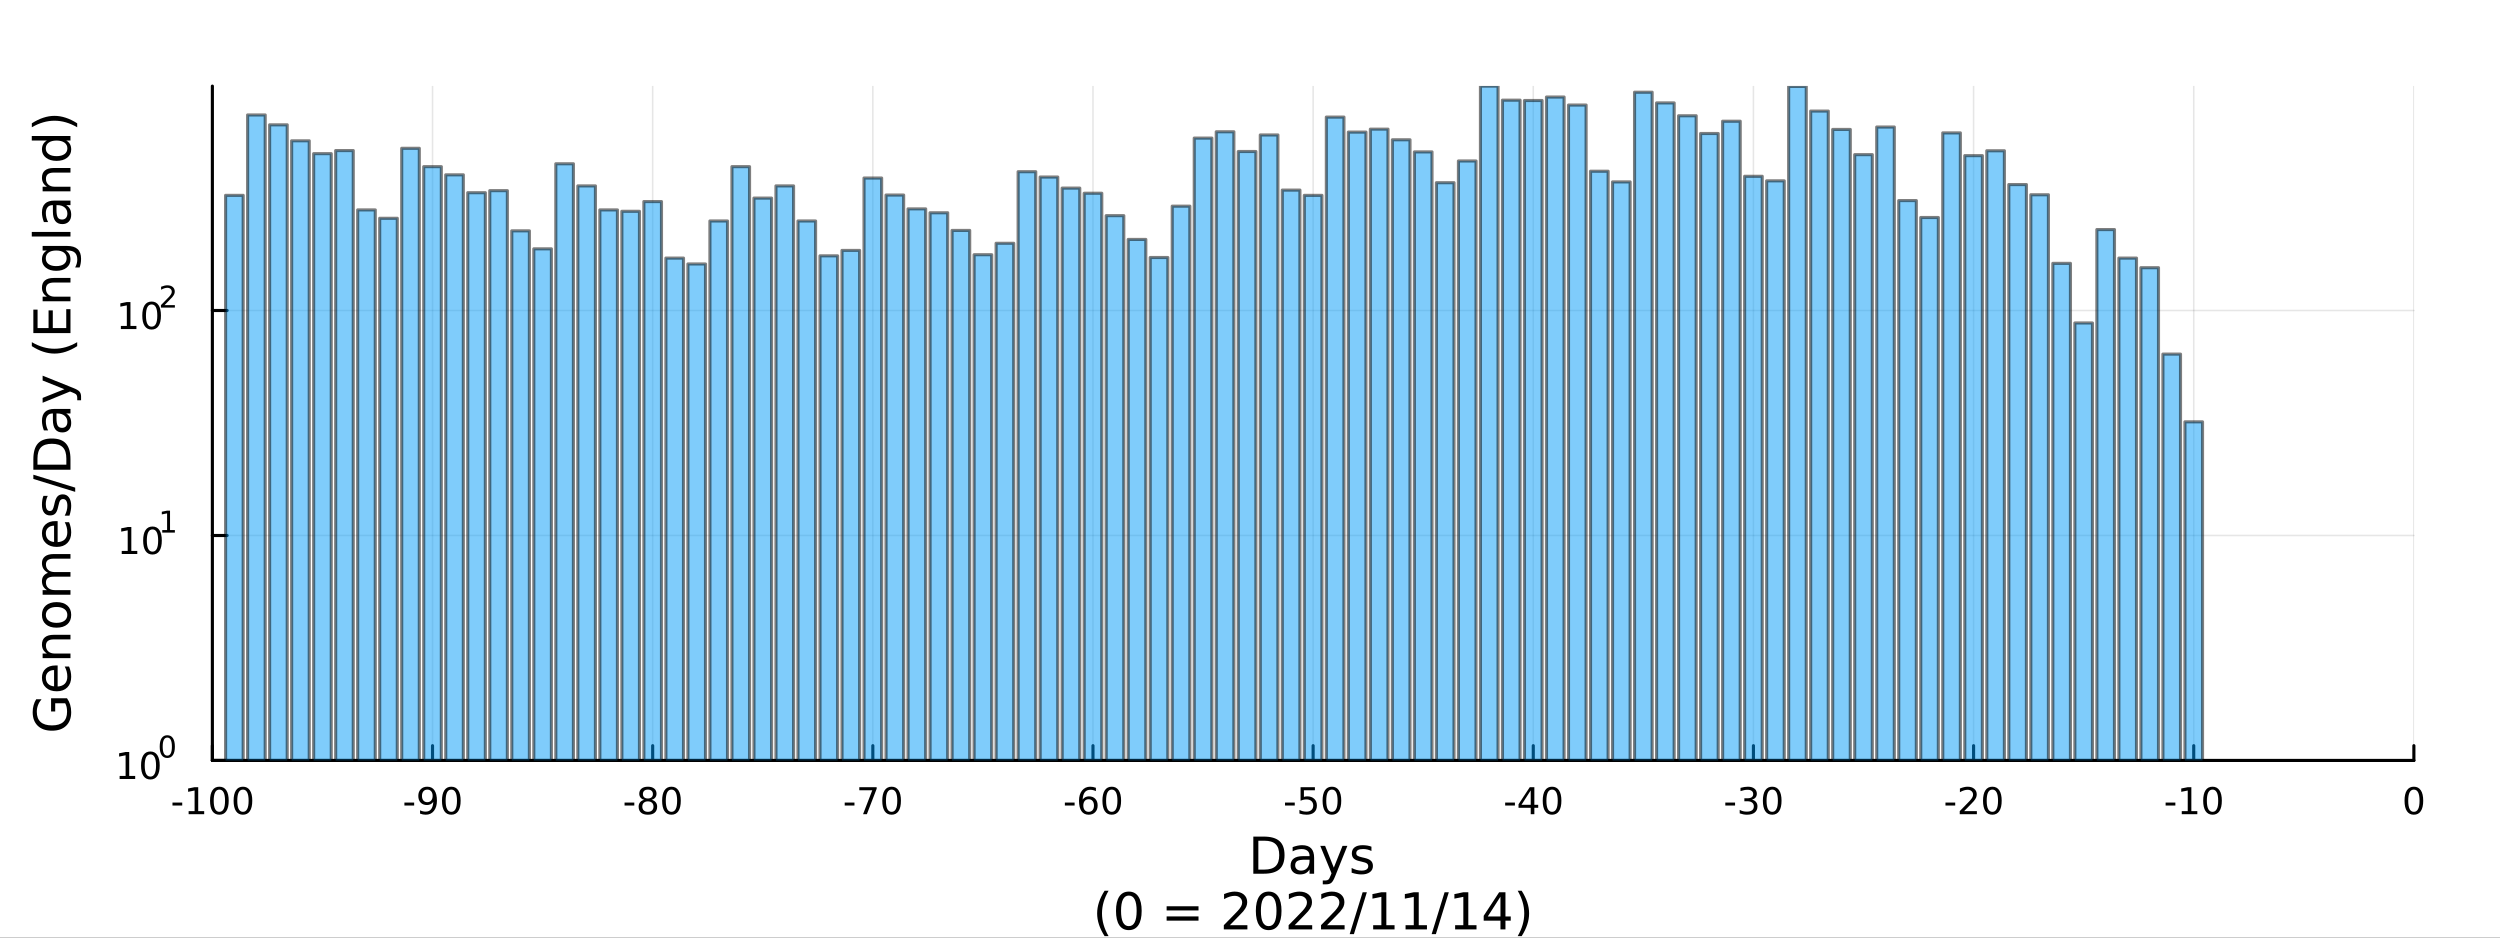 <?xml version="1.0" encoding="utf-8"?>
<svg xmlns="http://www.w3.org/2000/svg" xmlns:xlink="http://www.w3.org/1999/xlink" width="800" height="300" viewBox="0 0 3200 1200">
<rect x="0" y="0" width="3200" height="1200" fill="#333333" stroke="none"/>
<defs>
  <clipPath id="clip990">
    <rect x="0" y="0" width="3200" height="1200"/>
  </clipPath>
</defs>
<path clip-path="url(#clip990)" d="
M0 1200 L3200 1200 L3200 0 L0 0  Z
  " fill="#ffffff" fill-rule="evenodd" fill-opacity="1"/>
<defs>
  <clipPath id="clip991">
    <rect x="640" y="0" width="2241" height="1200"/>
  </clipPath>
</defs>
<path clip-path="url(#clip990)" d="
M271.839 973.368 L3089.76 973.368 L3089.76 110.236 L271.839 110.236  Z
  " fill="#ffffff" fill-rule="evenodd" fill-opacity="1"/>
<defs>
  <clipPath id="clip992">
    <rect x="271" y="110" width="2819" height="864"/>
  </clipPath>
</defs>
<polyline clip-path="url(#clip992)" style="stroke:#000000; stroke-linecap:round; stroke-linejoin:round; stroke-width:2; stroke-opacity:0.1; fill:none" points="
  271.839,973.368 271.839,110.236 
  "/>
<polyline clip-path="url(#clip992)" style="stroke:#000000; stroke-linecap:round; stroke-linejoin:round; stroke-width:2; stroke-opacity:0.1; fill:none" points="
  553.632,973.368 553.632,110.236 
  "/>
<polyline clip-path="url(#clip992)" style="stroke:#000000; stroke-linecap:round; stroke-linejoin:round; stroke-width:2; stroke-opacity:0.1; fill:none" points="
  835.424,973.368 835.424,110.236 
  "/>
<polyline clip-path="url(#clip992)" style="stroke:#000000; stroke-linecap:round; stroke-linejoin:round; stroke-width:2; stroke-opacity:0.1; fill:none" points="
  1117.22,973.368 1117.22,110.236 
  "/>
<polyline clip-path="url(#clip992)" style="stroke:#000000; stroke-linecap:round; stroke-linejoin:round; stroke-width:2; stroke-opacity:0.1; fill:none" points="
  1399.01,973.368 1399.01,110.236 
  "/>
<polyline clip-path="url(#clip992)" style="stroke:#000000; stroke-linecap:round; stroke-linejoin:round; stroke-width:2; stroke-opacity:0.1; fill:none" points="
  1680.8,973.368 1680.8,110.236 
  "/>
<polyline clip-path="url(#clip992)" style="stroke:#000000; stroke-linecap:round; stroke-linejoin:round; stroke-width:2; stroke-opacity:0.1; fill:none" points="
  1962.59,973.368 1962.59,110.236 
  "/>
<polyline clip-path="url(#clip992)" style="stroke:#000000; stroke-linecap:round; stroke-linejoin:round; stroke-width:2; stroke-opacity:0.1; fill:none" points="
  2244.39,973.368 2244.39,110.236 
  "/>
<polyline clip-path="url(#clip992)" style="stroke:#000000; stroke-linecap:round; stroke-linejoin:round; stroke-width:2; stroke-opacity:0.1; fill:none" points="
  2526.18,973.368 2526.18,110.236 
  "/>
<polyline clip-path="url(#clip992)" style="stroke:#000000; stroke-linecap:round; stroke-linejoin:round; stroke-width:2; stroke-opacity:0.1; fill:none" points="
  2807.97,973.368 2807.97,110.236 
  "/>
<polyline clip-path="url(#clip992)" style="stroke:#000000; stroke-linecap:round; stroke-linejoin:round; stroke-width:2; stroke-opacity:0.1; fill:none" points="
  3089.76,973.368 3089.76,110.236 
  "/>
<polyline clip-path="url(#clip990)" style="stroke:#000000; stroke-linecap:round; stroke-linejoin:round; stroke-width:4; stroke-opacity:1; fill:none" points="
  271.839,973.368 3089.76,973.368 
  "/>
<polyline clip-path="url(#clip990)" style="stroke:#000000; stroke-linecap:round; stroke-linejoin:round; stroke-width:4; stroke-opacity:1; fill:none" points="
  271.839,973.368 271.839,954.47 
  "/>
<polyline clip-path="url(#clip990)" style="stroke:#000000; stroke-linecap:round; stroke-linejoin:round; stroke-width:4; stroke-opacity:1; fill:none" points="
  553.632,973.368 553.632,954.47 
  "/>
<polyline clip-path="url(#clip990)" style="stroke:#000000; stroke-linecap:round; stroke-linejoin:round; stroke-width:4; stroke-opacity:1; fill:none" points="
  835.424,973.368 835.424,954.47 
  "/>
<polyline clip-path="url(#clip990)" style="stroke:#000000; stroke-linecap:round; stroke-linejoin:round; stroke-width:4; stroke-opacity:1; fill:none" points="
  1117.22,973.368 1117.22,954.47 
  "/>
<polyline clip-path="url(#clip990)" style="stroke:#000000; stroke-linecap:round; stroke-linejoin:round; stroke-width:4; stroke-opacity:1; fill:none" points="
  1399.01,973.368 1399.01,954.47 
  "/>
<polyline clip-path="url(#clip990)" style="stroke:#000000; stroke-linecap:round; stroke-linejoin:round; stroke-width:4; stroke-opacity:1; fill:none" points="
  1680.8,973.368 1680.8,954.47 
  "/>
<polyline clip-path="url(#clip990)" style="stroke:#000000; stroke-linecap:round; stroke-linejoin:round; stroke-width:4; stroke-opacity:1; fill:none" points="
  1962.59,973.368 1962.59,954.47 
  "/>
<polyline clip-path="url(#clip990)" style="stroke:#000000; stroke-linecap:round; stroke-linejoin:round; stroke-width:4; stroke-opacity:1; fill:none" points="
  2244.39,973.368 2244.39,954.47 
  "/>
<polyline clip-path="url(#clip990)" style="stroke:#000000; stroke-linecap:round; stroke-linejoin:round; stroke-width:4; stroke-opacity:1; fill:none" points="
  2526.18,973.368 2526.18,954.47 
  "/>
<polyline clip-path="url(#clip990)" style="stroke:#000000; stroke-linecap:round; stroke-linejoin:round; stroke-width:4; stroke-opacity:1; fill:none" points="
  2807.97,973.368 2807.97,954.47 
  "/>
<polyline clip-path="url(#clip990)" style="stroke:#000000; stroke-linecap:round; stroke-linejoin:round; stroke-width:4; stroke-opacity:1; fill:none" points="
  3089.76,973.368 3089.76,954.47 
  "/>
<path clip-path="url(#clip990)" d="M220.775 1027.28 L233.251 1027.28 L233.251 1031.08 L220.775 1031.08 L220.775 1027.28 Z" fill="#000000" fill-rule="evenodd" fill-opacity="1" /><path clip-path="url(#clip990)" d="M241.446 1038.23 L249.085 1038.23 L249.085 1011.87 L240.775 1013.53 L240.775 1009.27 L249.038 1007.61 L253.714 1007.61 L253.714 1038.23 L261.353 1038.23 L261.353 1042.17 L241.446 1042.17 L241.446 1038.23 Z" fill="#000000" fill-rule="evenodd" fill-opacity="1" /><path clip-path="url(#clip990)" d="M280.798 1010.69 Q277.186 1010.69 275.358 1014.25 Q273.552 1017.79 273.552 1024.92 Q273.552 1032.03 275.358 1035.59 Q277.186 1039.14 280.798 1039.14 Q284.432 1039.14 286.237 1035.59 Q288.066 1032.03 288.066 1024.92 Q288.066 1017.79 286.237 1014.25 Q284.432 1010.69 280.798 1010.69 M280.798 1006.98 Q286.608 1006.98 289.663 1011.59 Q292.742 1016.17 292.742 1024.92 Q292.742 1033.65 289.663 1038.26 Q286.608 1042.84 280.798 1042.84 Q274.987 1042.84 271.909 1038.26 Q268.853 1033.65 268.853 1024.92 Q268.853 1016.17 271.909 1011.59 Q274.987 1006.98 280.798 1006.98 Z" fill="#000000" fill-rule="evenodd" fill-opacity="1" /><path clip-path="url(#clip990)" d="M310.959 1010.69 Q307.348 1010.69 305.52 1014.25 Q303.714 1017.79 303.714 1024.92 Q303.714 1032.03 305.52 1035.59 Q307.348 1039.14 310.959 1039.14 Q314.594 1039.14 316.399 1035.59 Q318.228 1032.03 318.228 1024.92 Q318.228 1017.79 316.399 1014.25 Q314.594 1010.69 310.959 1010.69 M310.959 1006.98 Q316.77 1006.98 319.825 1011.59 Q322.904 1016.17 322.904 1024.92 Q322.904 1033.65 319.825 1038.26 Q316.77 1042.84 310.959 1042.84 Q305.149 1042.84 302.071 1038.26 Q299.015 1033.65 299.015 1024.92 Q299.015 1016.17 302.071 1011.59 Q305.149 1006.98 310.959 1006.98 Z" fill="#000000" fill-rule="evenodd" fill-opacity="1" /><path clip-path="url(#clip990)" d="M517.648 1027.28 L530.125 1027.28 L530.125 1031.08 L517.648 1031.08 L517.648 1027.28 Z" fill="#000000" fill-rule="evenodd" fill-opacity="1" /><path clip-path="url(#clip990)" d="M537.648 1041.45 L537.648 1037.19 Q539.407 1038.02 541.213 1038.46 Q543.018 1038.9 544.754 1038.9 Q549.384 1038.9 551.815 1035.8 Q554.268 1032.68 554.615 1026.33 Q553.273 1028.33 551.213 1029.39 Q549.153 1030.45 546.653 1030.45 Q541.467 1030.45 538.435 1027.33 Q535.426 1024.18 535.426 1018.74 Q535.426 1013.42 538.574 1010.2 Q541.722 1006.98 546.953 1006.98 Q552.949 1006.98 556.097 1011.59 Q559.268 1016.17 559.268 1024.92 Q559.268 1033.09 555.379 1037.98 Q551.514 1042.84 544.963 1042.84 Q543.203 1042.84 541.398 1042.49 Q539.592 1042.14 537.648 1041.45 M546.953 1026.8 Q550.102 1026.8 551.93 1024.64 Q553.782 1022.49 553.782 1018.74 Q553.782 1015.02 551.93 1012.86 Q550.102 1010.69 546.953 1010.69 Q543.805 1010.69 541.953 1012.86 Q540.125 1015.02 540.125 1018.74 Q540.125 1022.49 541.953 1024.64 Q543.805 1026.8 546.953 1026.8 Z" fill="#000000" fill-rule="evenodd" fill-opacity="1" /><path clip-path="url(#clip990)" d="M577.671 1010.69 Q574.06 1010.69 572.231 1014.25 Q570.426 1017.79 570.426 1024.92 Q570.426 1032.03 572.231 1035.59 Q574.06 1039.14 577.671 1039.14 Q581.305 1039.14 583.111 1035.59 Q584.939 1032.03 584.939 1024.92 Q584.939 1017.79 583.111 1014.25 Q581.305 1010.69 577.671 1010.69 M577.671 1006.98 Q583.481 1006.98 586.537 1011.59 Q589.615 1016.17 589.615 1024.92 Q589.615 1033.65 586.537 1038.26 Q583.481 1042.84 577.671 1042.84 Q571.861 1042.84 568.782 1038.26 Q565.727 1033.65 565.727 1024.92 Q565.727 1016.17 568.782 1011.59 Q571.861 1006.98 577.671 1006.98 Z" fill="#000000" fill-rule="evenodd" fill-opacity="1" /><path clip-path="url(#clip990)" d="M799.441 1027.28 L811.917 1027.28 L811.917 1031.08 L799.441 1031.08 L799.441 1027.28 Z" fill="#000000" fill-rule="evenodd" fill-opacity="1" /><path clip-path="url(#clip990)" d="M829.301 1025.76 Q825.968 1025.76 824.047 1027.54 Q822.149 1029.32 822.149 1032.45 Q822.149 1035.57 824.047 1037.35 Q825.968 1039.14 829.301 1039.14 Q832.635 1039.14 834.556 1037.35 Q836.477 1035.55 836.477 1032.45 Q836.477 1029.32 834.556 1027.54 Q832.658 1025.76 829.301 1025.76 M824.626 1023.77 Q821.616 1023.02 819.927 1020.96 Q818.26 1018.9 818.26 1015.94 Q818.26 1011.8 821.2 1009.39 Q824.163 1006.98 829.301 1006.98 Q834.463 1006.98 837.403 1009.39 Q840.343 1011.8 840.343 1015.94 Q840.343 1018.9 838.653 1020.96 Q836.987 1023.02 834.001 1023.77 Q837.38 1024.55 839.255 1026.84 Q841.153 1029.14 841.153 1032.45 Q841.153 1037.47 838.075 1040.15 Q835.019 1042.84 829.301 1042.84 Q823.584 1042.84 820.505 1040.15 Q817.45 1037.47 817.45 1032.45 Q817.45 1029.14 819.348 1026.84 Q821.246 1024.55 824.626 1023.77 M822.913 1016.38 Q822.913 1019.07 824.579 1020.57 Q826.269 1022.08 829.301 1022.08 Q832.311 1022.08 834.001 1020.57 Q835.713 1019.07 835.713 1016.38 Q835.713 1013.7 834.001 1012.19 Q832.311 1010.69 829.301 1010.69 Q826.269 1010.69 824.579 1012.19 Q822.913 1013.7 822.913 1016.38 Z" fill="#000000" fill-rule="evenodd" fill-opacity="1" /><path clip-path="url(#clip990)" d="M859.463 1010.69 Q855.852 1010.69 854.024 1014.25 Q852.218 1017.79 852.218 1024.92 Q852.218 1032.03 854.024 1035.59 Q855.852 1039.14 859.463 1039.14 Q863.098 1039.14 864.903 1035.59 Q866.732 1032.03 866.732 1024.92 Q866.732 1017.79 864.903 1014.25 Q863.098 1010.69 859.463 1010.69 M859.463 1006.98 Q865.274 1006.98 868.329 1011.59 Q871.408 1016.17 871.408 1024.92 Q871.408 1033.65 868.329 1038.26 Q865.274 1042.84 859.463 1042.84 Q853.653 1042.84 850.575 1038.26 Q847.519 1033.65 847.519 1024.92 Q847.519 1016.17 850.575 1011.59 Q853.653 1006.98 859.463 1006.98 Z" fill="#000000" fill-rule="evenodd" fill-opacity="1" /><path clip-path="url(#clip990)" d="M1081.23 1027.28 L1093.71 1027.28 L1093.71 1031.08 L1081.23 1031.08 L1081.23 1027.28 Z" fill="#000000" fill-rule="evenodd" fill-opacity="1" /><path clip-path="url(#clip990)" d="M1099.91 1007.61 L1122.14 1007.61 L1122.14 1009.6 L1109.59 1042.17 L1104.71 1042.17 L1116.51 1011.54 L1099.91 1011.54 L1099.91 1007.61 Z" fill="#000000" fill-rule="evenodd" fill-opacity="1" /><path clip-path="url(#clip990)" d="M1141.26 1010.69 Q1137.64 1010.69 1135.82 1014.25 Q1134.01 1017.79 1134.01 1024.92 Q1134.01 1032.03 1135.82 1035.59 Q1137.64 1039.14 1141.26 1039.14 Q1144.89 1039.14 1146.7 1035.59 Q1148.52 1032.03 1148.52 1024.92 Q1148.52 1017.79 1146.7 1014.25 Q1144.89 1010.69 1141.26 1010.69 M1141.26 1006.98 Q1147.07 1006.98 1150.12 1011.59 Q1153.2 1016.17 1153.2 1024.92 Q1153.2 1033.65 1150.12 1038.26 Q1147.07 1042.84 1141.26 1042.84 Q1135.45 1042.84 1132.37 1038.26 Q1129.31 1033.65 1129.31 1024.92 Q1129.31 1016.17 1132.37 1011.59 Q1135.45 1006.98 1141.26 1006.98 Z" fill="#000000" fill-rule="evenodd" fill-opacity="1" /><path clip-path="url(#clip990)" d="M1363.03 1027.28 L1375.5 1027.28 L1375.5 1031.08 L1363.03 1031.08 L1363.03 1027.28 Z" fill="#000000" fill-rule="evenodd" fill-opacity="1" /><path clip-path="url(#clip990)" d="M1393.47 1023.02 Q1390.32 1023.02 1388.47 1025.18 Q1386.64 1027.33 1386.64 1031.08 Q1386.64 1034.81 1388.47 1036.98 Q1390.32 1039.14 1393.47 1039.14 Q1396.61 1039.14 1398.44 1036.98 Q1400.29 1034.81 1400.29 1031.08 Q1400.29 1027.33 1398.44 1025.18 Q1396.61 1023.02 1393.47 1023.02 M1402.75 1008.37 L1402.75 1012.63 Q1400.99 1011.8 1399.18 1011.36 Q1397.4 1010.92 1395.64 1010.92 Q1391.01 1010.92 1388.56 1014.04 Q1386.13 1017.17 1385.78 1023.49 Q1387.15 1021.47 1389.21 1020.41 Q1391.27 1019.32 1393.74 1019.32 Q1398.95 1019.32 1401.96 1022.49 Q1404.99 1025.64 1404.99 1031.08 Q1404.99 1036.4 1401.84 1039.62 Q1398.7 1042.84 1393.47 1042.84 Q1387.47 1042.84 1384.3 1038.26 Q1381.13 1033.65 1381.13 1024.92 Q1381.13 1016.73 1385.02 1011.87 Q1388.9 1006.98 1395.46 1006.98 Q1397.22 1006.98 1399 1007.33 Q1400.8 1007.68 1402.75 1008.37 Z" fill="#000000" fill-rule="evenodd" fill-opacity="1" /><path clip-path="url(#clip990)" d="M1423.05 1010.69 Q1419.44 1010.69 1417.61 1014.25 Q1415.8 1017.79 1415.8 1024.92 Q1415.8 1032.03 1417.61 1035.59 Q1419.44 1039.14 1423.05 1039.14 Q1426.68 1039.14 1428.49 1035.59 Q1430.32 1032.03 1430.32 1024.92 Q1430.32 1017.79 1428.49 1014.25 Q1426.68 1010.69 1423.05 1010.69 M1423.05 1006.98 Q1428.86 1006.98 1431.91 1011.59 Q1434.99 1016.17 1434.99 1024.92 Q1434.99 1033.65 1431.91 1038.26 Q1428.86 1042.84 1423.05 1042.84 Q1417.24 1042.84 1414.16 1038.26 Q1411.1 1033.65 1411.1 1024.92 Q1411.1 1016.17 1414.16 1011.59 Q1417.24 1006.98 1423.05 1006.98 Z" fill="#000000" fill-rule="evenodd" fill-opacity="1" /><path clip-path="url(#clip990)" d="M1644.82 1027.28 L1657.29 1027.28 L1657.29 1031.08 L1644.82 1031.08 L1644.82 1027.28 Z" fill="#000000" fill-rule="evenodd" fill-opacity="1" /><path clip-path="url(#clip990)" d="M1664.73 1007.61 L1683.08 1007.61 L1683.08 1011.54 L1669.01 1011.54 L1669.01 1020.02 Q1670.03 1019.67 1671.04 1019.51 Q1672.06 1019.32 1673.08 1019.32 Q1678.87 1019.32 1682.25 1022.49 Q1685.63 1025.66 1685.63 1031.08 Q1685.63 1036.66 1682.16 1039.76 Q1678.68 1042.84 1672.36 1042.84 Q1670.19 1042.84 1667.92 1042.47 Q1665.67 1042.1 1663.27 1041.36 L1663.27 1036.66 Q1665.35 1037.79 1667.57 1038.35 Q1669.79 1038.9 1672.27 1038.9 Q1676.28 1038.9 1678.61 1036.8 Q1680.95 1034.69 1680.95 1031.08 Q1680.95 1027.47 1678.61 1025.36 Q1676.28 1023.26 1672.27 1023.26 Q1670.4 1023.26 1668.52 1023.67 Q1666.67 1024.09 1664.73 1024.97 L1664.73 1007.61 Z" fill="#000000" fill-rule="evenodd" fill-opacity="1" /><path clip-path="url(#clip990)" d="M1704.84 1010.69 Q1701.23 1010.69 1699.4 1014.25 Q1697.6 1017.79 1697.6 1024.92 Q1697.6 1032.03 1699.4 1035.59 Q1701.23 1039.14 1704.84 1039.14 Q1708.47 1039.14 1710.28 1035.59 Q1712.11 1032.03 1712.11 1024.92 Q1712.11 1017.79 1710.28 1014.25 Q1708.47 1010.69 1704.84 1010.69 M1704.84 1006.98 Q1710.65 1006.98 1713.71 1011.59 Q1716.79 1016.17 1716.79 1024.92 Q1716.79 1033.65 1713.71 1038.26 Q1710.65 1042.84 1704.84 1042.84 Q1699.03 1042.84 1695.95 1038.26 Q1692.9 1033.65 1692.9 1024.92 Q1692.9 1016.17 1695.95 1011.59 Q1699.03 1006.98 1704.84 1006.98 Z" fill="#000000" fill-rule="evenodd" fill-opacity="1" /><path clip-path="url(#clip990)" d="M1926.61 1027.28 L1939.09 1027.28 L1939.09 1031.08 L1926.61 1031.08 L1926.61 1027.28 Z" fill="#000000" fill-rule="evenodd" fill-opacity="1" /><path clip-path="url(#clip990)" d="M1959.32 1011.68 L1947.51 1030.13 L1959.32 1030.13 L1959.32 1011.68 M1958.09 1007.61 L1963.97 1007.61 L1963.97 1030.13 L1968.9 1030.13 L1968.9 1034.02 L1963.97 1034.02 L1963.97 1042.17 L1959.32 1042.17 L1959.32 1034.02 L1943.72 1034.02 L1943.72 1029.51 L1958.09 1007.61 Z" fill="#000000" fill-rule="evenodd" fill-opacity="1" /><path clip-path="url(#clip990)" d="M1986.63 1010.69 Q1983.02 1010.69 1981.19 1014.25 Q1979.39 1017.79 1979.39 1024.92 Q1979.39 1032.03 1981.19 1035.59 Q1983.02 1039.14 1986.63 1039.14 Q1990.27 1039.14 1992.07 1035.59 Q1993.9 1032.03 1993.9 1024.92 Q1993.9 1017.79 1992.07 1014.25 Q1990.27 1010.69 1986.63 1010.69 M1986.63 1006.98 Q1992.44 1006.98 1995.5 1011.59 Q1998.58 1016.17 1998.58 1024.92 Q1998.58 1033.65 1995.5 1038.26 Q1992.44 1042.84 1986.63 1042.84 Q1980.82 1042.84 1977.74 1038.26 Q1974.69 1033.65 1974.69 1024.92 Q1974.69 1016.17 1977.74 1011.59 Q1980.82 1006.98 1986.63 1006.98 Z" fill="#000000" fill-rule="evenodd" fill-opacity="1" /><path clip-path="url(#clip990)" d="M2208.4 1027.28 L2220.88 1027.28 L2220.88 1031.08 L2208.4 1031.08 L2208.4 1027.28 Z" fill="#000000" fill-rule="evenodd" fill-opacity="1" /><path clip-path="url(#clip990)" d="M2242.43 1023.53 Q2245.79 1024.25 2247.66 1026.52 Q2249.56 1028.79 2249.56 1032.12 Q2249.56 1037.24 2246.04 1040.04 Q2242.52 1042.84 2236.04 1042.84 Q2233.87 1042.84 2231.55 1042.4 Q2229.26 1041.98 2226.81 1041.13 L2226.81 1036.61 Q2228.75 1037.75 2231.06 1038.33 Q2233.38 1038.9 2235.9 1038.9 Q2240.3 1038.9 2242.59 1037.17 Q2244.91 1035.43 2244.91 1032.12 Q2244.91 1029.07 2242.75 1027.35 Q2240.62 1025.62 2236.81 1025.62 L2232.78 1025.62 L2232.78 1021.77 L2236.99 1021.77 Q2240.44 1021.77 2242.27 1020.41 Q2244.1 1019.02 2244.1 1016.43 Q2244.1 1013.77 2242.2 1012.35 Q2240.32 1010.92 2236.81 1010.92 Q2234.88 1010.92 2232.69 1011.33 Q2230.49 1011.75 2227.85 1012.63 L2227.85 1008.46 Q2230.51 1007.72 2232.82 1007.35 Q2235.16 1006.98 2237.22 1006.98 Q2242.55 1006.98 2245.65 1009.41 Q2248.75 1011.82 2248.75 1015.94 Q2248.75 1018.81 2247.11 1020.8 Q2245.46 1022.77 2242.43 1023.53 Z" fill="#000000" fill-rule="evenodd" fill-opacity="1" /><path clip-path="url(#clip990)" d="M2268.43 1010.69 Q2264.81 1010.69 2262.99 1014.25 Q2261.18 1017.79 2261.18 1024.92 Q2261.18 1032.03 2262.99 1035.59 Q2264.81 1039.14 2268.43 1039.14 Q2272.06 1039.14 2273.87 1035.59 Q2275.69 1032.03 2275.69 1024.92 Q2275.69 1017.79 2273.87 1014.25 Q2272.06 1010.69 2268.43 1010.69 M2268.43 1006.98 Q2274.24 1006.98 2277.29 1011.59 Q2280.37 1016.17 2280.37 1024.92 Q2280.37 1033.65 2277.29 1038.26 Q2274.24 1042.84 2268.43 1042.84 Q2262.62 1042.84 2259.54 1038.26 Q2256.48 1033.65 2256.48 1024.92 Q2256.48 1016.17 2259.54 1011.59 Q2262.62 1006.98 2268.43 1006.98 Z" fill="#000000" fill-rule="evenodd" fill-opacity="1" /><path clip-path="url(#clip990)" d="M2490.2 1027.28 L2502.67 1027.28 L2502.67 1031.08 L2490.2 1031.08 L2490.2 1027.28 Z" fill="#000000" fill-rule="evenodd" fill-opacity="1" /><path clip-path="url(#clip990)" d="M2514.08 1038.23 L2530.4 1038.23 L2530.4 1042.17 L2508.46 1042.17 L2508.46 1038.23 Q2511.12 1035.48 2515.7 1030.85 Q2520.31 1026.2 2521.49 1024.85 Q2523.74 1022.33 2524.62 1020.59 Q2525.52 1018.83 2525.52 1017.14 Q2525.52 1014.39 2523.57 1012.65 Q2521.65 1010.92 2518.55 1010.92 Q2516.35 1010.92 2513.9 1011.68 Q2511.47 1012.45 2508.69 1014 L2508.69 1009.27 Q2511.51 1008.14 2513.97 1007.56 Q2516.42 1006.98 2518.46 1006.98 Q2523.83 1006.98 2527.02 1009.67 Q2530.22 1012.35 2530.22 1016.84 Q2530.22 1018.97 2529.41 1020.89 Q2528.62 1022.79 2526.51 1025.39 Q2525.94 1026.06 2522.83 1029.27 Q2519.73 1032.47 2514.08 1038.23 Z" fill="#000000" fill-rule="evenodd" fill-opacity="1" /><path clip-path="url(#clip990)" d="M2550.22 1010.69 Q2546.61 1010.69 2544.78 1014.25 Q2542.97 1017.79 2542.97 1024.92 Q2542.97 1032.03 2544.78 1035.59 Q2546.61 1039.14 2550.22 1039.14 Q2553.85 1039.14 2555.66 1035.59 Q2557.49 1032.03 2557.49 1024.92 Q2557.49 1017.79 2555.66 1014.25 Q2553.85 1010.69 2550.22 1010.69 M2550.22 1006.98 Q2556.03 1006.98 2559.08 1011.59 Q2562.16 1016.17 2562.16 1024.92 Q2562.16 1033.65 2559.08 1038.26 Q2556.03 1042.84 2550.22 1042.84 Q2544.41 1042.84 2541.33 1038.26 Q2538.27 1033.65 2538.27 1024.92 Q2538.27 1016.17 2541.33 1011.59 Q2544.41 1006.98 2550.22 1006.98 Z" fill="#000000" fill-rule="evenodd" fill-opacity="1" /><path clip-path="url(#clip990)" d="M2771.99 1027.28 L2784.46 1027.28 L2784.46 1031.08 L2771.99 1031.08 L2771.99 1027.28 Z" fill="#000000" fill-rule="evenodd" fill-opacity="1" /><path clip-path="url(#clip990)" d="M2792.66 1038.23 L2800.3 1038.23 L2800.3 1011.87 L2791.99 1013.53 L2791.99 1009.27 L2800.25 1007.61 L2804.93 1007.61 L2804.93 1038.23 L2812.57 1038.23 L2812.57 1042.17 L2792.66 1042.17 L2792.66 1038.23 Z" fill="#000000" fill-rule="evenodd" fill-opacity="1" /><path clip-path="url(#clip990)" d="M2832.01 1010.69 Q2828.4 1010.69 2826.57 1014.25 Q2824.77 1017.79 2824.77 1024.92 Q2824.77 1032.03 2826.57 1035.59 Q2828.4 1039.14 2832.01 1039.14 Q2835.64 1039.14 2837.45 1035.59 Q2839.28 1032.03 2839.28 1024.92 Q2839.28 1017.79 2837.45 1014.25 Q2835.64 1010.69 2832.01 1010.69 M2832.01 1006.98 Q2837.82 1006.98 2840.88 1011.59 Q2843.95 1016.17 2843.95 1024.92 Q2843.95 1033.65 2840.88 1038.26 Q2837.82 1042.84 2832.01 1042.84 Q2826.2 1042.84 2823.12 1038.26 Q2820.07 1033.65 2820.07 1024.92 Q2820.07 1016.17 2823.12 1011.59 Q2826.2 1006.98 2832.01 1006.98 Z" fill="#000000" fill-rule="evenodd" fill-opacity="1" /><path clip-path="url(#clip990)" d="M3089.76 1010.69 Q3086.15 1010.69 3084.32 1014.25 Q3082.52 1017.79 3082.52 1024.92 Q3082.52 1032.03 3084.32 1035.59 Q3086.15 1039.14 3089.76 1039.14 Q3093.4 1039.14 3095.2 1035.59 Q3097.03 1032.03 3097.03 1024.92 Q3097.03 1017.79 3095.2 1014.25 Q3093.4 1010.69 3089.76 1010.69 M3089.76 1006.98 Q3095.57 1006.98 3098.63 1011.59 Q3101.71 1016.17 3101.71 1024.92 Q3101.71 1033.65 3098.63 1038.26 Q3095.57 1042.84 3089.76 1042.84 Q3083.95 1042.84 3080.87 1038.26 Q3077.82 1033.65 3077.82 1024.92 Q3077.82 1016.17 3080.87 1011.59 Q3083.95 1006.98 3089.76 1006.98 Z" fill="#000000" fill-rule="evenodd" fill-opacity="1" /><path clip-path="url(#clip990)" d="M1610.68 1076.12 L1610.68 1113.07 L1618.45 1113.07 Q1628.28 1113.07 1632.84 1108.61 Q1637.42 1104.16 1637.42 1094.54 Q1637.42 1085 1632.84 1080.57 Q1628.28 1076.12 1618.45 1076.12 L1610.68 1076.12 M1604.25 1070.83 L1617.46 1070.83 Q1631.28 1070.83 1637.74 1076.59 Q1644.2 1082.32 1644.2 1094.54 Q1644.2 1106.83 1637.71 1112.59 Q1631.21 1118.35 1617.46 1118.35 L1604.25 1118.35 L1604.25 1070.83 Z" fill="#000000" fill-rule="evenodd" fill-opacity="1" /><path clip-path="url(#clip990)" d="M1670.39 1100.43 Q1663.3 1100.43 1660.56 1102.06 Q1657.82 1103.68 1657.82 1107.59 Q1657.82 1110.71 1659.86 1112.56 Q1661.93 1114.37 1665.46 1114.37 Q1670.33 1114.37 1673.26 1110.94 Q1676.22 1107.47 1676.22 1101.74 L1676.22 1100.43 L1670.39 1100.43 M1682.07 1098.01 L1682.07 1118.35 L1676.22 1118.35 L1676.22 1112.94 Q1674.21 1116.19 1671.22 1117.75 Q1668.23 1119.27 1663.9 1119.27 Q1658.43 1119.27 1655.18 1116.22 Q1651.96 1113.13 1651.96 1107.98 Q1651.96 1101.96 1655.98 1098.9 Q1660.02 1095.85 1668.01 1095.85 L1676.22 1095.85 L1676.22 1095.28 Q1676.22 1091.23 1673.54 1089.04 Q1670.9 1086.81 1666.1 1086.81 Q1663.04 1086.81 1660.14 1087.54 Q1657.25 1088.27 1654.57 1089.74 L1654.57 1084.33 Q1657.79 1083.09 1660.81 1082.48 Q1663.84 1081.84 1666.7 1081.84 Q1674.44 1081.84 1678.26 1085.85 Q1682.07 1089.87 1682.07 1098.01 Z" fill="#000000" fill-rule="evenodd" fill-opacity="1" /><path clip-path="url(#clip990)" d="M1708.97 1121.66 Q1706.49 1128.03 1704.13 1129.97 Q1701.78 1131.91 1697.83 1131.91 L1693.15 1131.91 L1693.15 1127.01 L1696.59 1127.01 Q1699.01 1127.01 1700.34 1125.86 Q1701.68 1124.72 1703.3 1120.45 L1704.35 1117.78 L1689.94 1082.7 L1696.14 1082.7 L1707.28 1110.59 L1718.42 1082.7 L1724.63 1082.7 L1708.97 1121.66 Z" fill="#000000" fill-rule="evenodd" fill-opacity="1" /><path clip-path="url(#clip990)" d="M1755.44 1083.75 L1755.44 1089.29 Q1752.96 1088.02 1750.28 1087.38 Q1747.61 1086.75 1744.75 1086.75 Q1740.38 1086.75 1738.19 1088.08 Q1736.02 1089.42 1736.02 1092.09 Q1736.02 1094.13 1737.58 1095.31 Q1739.14 1096.45 1743.85 1097.5 L1745.86 1097.95 Q1752.1 1099.29 1754.71 1101.74 Q1757.35 1104.16 1757.35 1108.52 Q1757.35 1113.48 1753.4 1116.38 Q1749.49 1119.27 1742.61 1119.27 Q1739.75 1119.27 1736.63 1118.7 Q1733.54 1118.16 1730.1 1117.05 L1730.1 1111 Q1733.35 1112.69 1736.5 1113.55 Q1739.65 1114.37 1742.74 1114.37 Q1746.88 1114.37 1749.11 1112.97 Q1751.33 1111.54 1751.33 1108.96 Q1751.33 1106.58 1749.71 1105.3 Q1748.12 1104.03 1742.68 1102.85 L1740.64 1102.37 Q1735.2 1101.23 1732.78 1098.87 Q1730.36 1096.49 1730.36 1092.35 Q1730.36 1087.32 1733.92 1084.58 Q1737.49 1081.84 1744.04 1081.84 Q1747.29 1081.84 1750.16 1082.32 Q1753.02 1082.8 1755.44 1083.75 Z" fill="#000000" fill-rule="evenodd" fill-opacity="1" /><path clip-path="url(#clip990)" d="M1418.96 1140.17 Q1414.7 1147.49 1412.63 1154.65 Q1410.56 1161.81 1410.56 1169.17 Q1410.56 1176.52 1412.63 1183.74 Q1414.73 1190.94 1418.96 1198.23 L1413.87 1198.23 Q1409.1 1190.75 1406.71 1183.52 Q1404.35 1176.3 1404.35 1169.17 Q1404.35 1162.07 1406.71 1154.87 Q1409.07 1147.68 1413.87 1140.17 L1418.96 1140.17 Z" fill="#000000" fill-rule="evenodd" fill-opacity="1" /><path clip-path="url(#clip990)" d="M1444.9 1146.34 Q1439.94 1146.34 1437.42 1151.25 Q1434.94 1156.12 1434.94 1165.92 Q1434.94 1175.69 1437.42 1180.59 Q1439.94 1185.46 1444.9 1185.46 Q1449.9 1185.46 1452.38 1180.59 Q1454.9 1175.69 1454.9 1165.92 Q1454.9 1156.12 1452.38 1151.25 Q1449.9 1146.34 1444.9 1146.34 M1444.9 1141.25 Q1452.89 1141.25 1457.09 1147.59 Q1461.33 1153.89 1461.33 1165.92 Q1461.33 1177.92 1457.09 1184.25 Q1452.89 1190.55 1444.9 1190.55 Q1436.92 1190.55 1432.68 1184.25 Q1428.48 1177.92 1428.48 1165.92 Q1428.48 1153.89 1432.68 1147.59 Q1436.92 1141.25 1444.9 1141.25 Z" fill="#000000" fill-rule="evenodd" fill-opacity="1" /><path clip-path="url(#clip990)" d="M1493.28 1160.03 L1534.09 1160.03 L1534.09 1165.38 L1493.28 1165.38 L1493.28 1160.03 M1493.28 1173.02 L1534.09 1173.02 L1534.09 1178.43 L1493.28 1178.43 L1493.28 1173.02 Z" fill="#000000" fill-rule="evenodd" fill-opacity="1" /><path clip-path="url(#clip990)" d="M1574.22 1184.22 L1596.66 1184.22 L1596.66 1189.63 L1566.49 1189.63 L1566.49 1184.22 Q1570.15 1180.43 1576.45 1174.07 Q1582.79 1167.67 1584.41 1165.82 Q1587.5 1162.35 1588.71 1159.97 Q1589.95 1157.55 1589.95 1155.23 Q1589.95 1151.44 1587.27 1149.05 Q1584.63 1146.66 1580.37 1146.66 Q1577.34 1146.66 1573.97 1147.71 Q1570.63 1148.76 1566.81 1150.9 L1566.81 1144.4 Q1570.69 1142.84 1574.06 1142.05 Q1577.44 1141.25 1580.24 1141.25 Q1587.62 1141.25 1592.02 1144.94 Q1596.41 1148.64 1596.41 1154.81 Q1596.41 1157.74 1595.29 1160.38 Q1594.21 1162.99 1591.32 1166.56 Q1590.52 1167.48 1586.25 1171.9 Q1581.99 1176.3 1574.22 1184.22 Z" fill="#000000" fill-rule="evenodd" fill-opacity="1" /><path clip-path="url(#clip990)" d="M1623.91 1146.34 Q1618.94 1146.34 1616.43 1151.25 Q1613.95 1156.12 1613.95 1165.92 Q1613.95 1175.69 1616.43 1180.59 Q1618.94 1185.46 1623.91 1185.46 Q1628.91 1185.46 1631.39 1180.59 Q1633.9 1175.69 1633.9 1165.92 Q1633.9 1156.12 1631.39 1151.25 Q1628.91 1146.34 1623.91 1146.34 M1623.91 1141.25 Q1631.9 1141.25 1636.1 1147.59 Q1640.33 1153.89 1640.33 1165.92 Q1640.33 1177.92 1636.1 1184.25 Q1631.9 1190.55 1623.91 1190.55 Q1615.92 1190.55 1611.69 1184.25 Q1607.48 1177.92 1607.48 1165.92 Q1607.48 1153.89 1611.69 1147.59 Q1615.92 1141.25 1623.91 1141.25 Z" fill="#000000" fill-rule="evenodd" fill-opacity="1" /><path clip-path="url(#clip990)" d="M1657.17 1184.22 L1679.61 1184.22 L1679.61 1189.63 L1649.43 1189.63 L1649.43 1184.22 Q1653.09 1180.43 1659.4 1174.07 Q1665.73 1167.67 1667.35 1165.82 Q1670.44 1162.35 1671.65 1159.97 Q1672.89 1157.55 1672.89 1155.23 Q1672.89 1151.44 1670.22 1149.05 Q1667.58 1146.66 1663.31 1146.66 Q1660.29 1146.66 1656.91 1147.71 Q1653.57 1148.76 1649.75 1150.9 L1649.75 1144.4 Q1653.64 1142.84 1657.01 1142.05 Q1660.38 1141.25 1663.18 1141.25 Q1670.57 1141.25 1674.96 1144.94 Q1679.35 1148.64 1679.35 1154.81 Q1679.35 1157.74 1678.24 1160.38 Q1677.16 1162.99 1674.26 1166.56 Q1673.47 1167.48 1669.2 1171.9 Q1664.93 1176.3 1657.17 1184.22 Z" fill="#000000" fill-rule="evenodd" fill-opacity="1" /><path clip-path="url(#clip990)" d="M1698.64 1184.22 L1721.08 1184.22 L1721.08 1189.63 L1690.91 1189.63 L1690.91 1184.22 Q1694.57 1180.43 1700.87 1174.07 Q1707.2 1167.67 1708.83 1165.82 Q1711.91 1162.35 1713.12 1159.97 Q1714.36 1157.55 1714.36 1155.23 Q1714.36 1151.44 1711.69 1149.05 Q1709.05 1146.66 1704.78 1146.66 Q1701.76 1146.66 1698.39 1147.71 Q1695.04 1148.76 1691.23 1150.9 L1691.23 1144.4 Q1695.11 1142.84 1698.48 1142.05 Q1701.86 1141.25 1704.66 1141.25 Q1712.04 1141.25 1716.43 1144.94 Q1720.83 1148.64 1720.83 1154.81 Q1720.83 1157.74 1719.71 1160.38 Q1718.63 1162.99 1715.73 1166.56 Q1714.94 1167.48 1710.67 1171.9 Q1706.41 1176.3 1698.64 1184.22 Z" fill="#000000" fill-rule="evenodd" fill-opacity="1" /><path clip-path="url(#clip990)" d="M1744.16 1142.11 L1749.57 1142.11 L1733.02 1195.68 L1727.61 1195.68 L1744.16 1142.11 Z" fill="#000000" fill-rule="evenodd" fill-opacity="1" /><path clip-path="url(#clip990)" d="M1757.65 1184.22 L1768.15 1184.22 L1768.15 1147.97 L1756.73 1150.26 L1756.73 1144.4 L1768.09 1142.11 L1774.52 1142.11 L1774.52 1184.22 L1785.02 1184.22 L1785.02 1189.63 L1757.65 1189.63 L1757.65 1184.22 Z" fill="#000000" fill-rule="evenodd" fill-opacity="1" /><path clip-path="url(#clip990)" d="M1799.12 1184.22 L1809.63 1184.22 L1809.63 1147.97 L1798.2 1150.26 L1798.2 1144.4 L1809.56 1142.11 L1815.99 1142.11 L1815.99 1184.22 L1826.5 1184.22 L1826.5 1189.63 L1799.12 1189.63 L1799.12 1184.22 Z" fill="#000000" fill-rule="evenodd" fill-opacity="1" /><path clip-path="url(#clip990)" d="M1849.06 1142.11 L1854.47 1142.11 L1837.92 1195.68 L1832.51 1195.68 L1849.06 1142.11 Z" fill="#000000" fill-rule="evenodd" fill-opacity="1" /><path clip-path="url(#clip990)" d="M1862.56 1184.22 L1873.06 1184.22 L1873.06 1147.97 L1861.64 1150.26 L1861.64 1144.4 L1873 1142.11 L1879.43 1142.11 L1879.43 1184.22 L1889.93 1184.22 L1889.93 1189.63 L1862.56 1189.63 L1862.56 1184.22 Z" fill="#000000" fill-rule="evenodd" fill-opacity="1" /><path clip-path="url(#clip990)" d="M1920.58 1147.71 L1904.35 1173.08 L1920.58 1173.08 L1920.58 1147.71 M1918.89 1142.11 L1926.98 1142.11 L1926.98 1173.08 L1933.76 1173.08 L1933.76 1178.43 L1926.98 1178.43 L1926.98 1189.63 L1920.58 1189.63 L1920.58 1178.43 L1899.13 1178.43 L1899.13 1172.22 L1918.89 1142.11 Z" fill="#000000" fill-rule="evenodd" fill-opacity="1" /><path clip-path="url(#clip990)" d="M1942.64 1140.17 L1947.73 1140.17 Q1952.51 1147.68 1954.86 1154.87 Q1957.25 1162.07 1957.25 1169.17 Q1957.25 1176.3 1954.86 1183.52 Q1952.51 1190.75 1947.73 1198.23 L1942.64 1198.23 Q1946.87 1190.94 1948.94 1183.74 Q1951.04 1176.52 1951.04 1169.17 Q1951.04 1161.81 1948.94 1154.65 Q1946.87 1147.49 1942.64 1140.17 Z" fill="#000000" fill-rule="evenodd" fill-opacity="1" /><polyline clip-path="url(#clip992)" style="stroke:#000000; stroke-linecap:round; stroke-linejoin:round; stroke-width:2; stroke-opacity:0.1; fill:none" points="
  271.839,973.368 3089.76,973.368 
  "/>
<polyline clip-path="url(#clip992)" style="stroke:#000000; stroke-linecap:round; stroke-linejoin:round; stroke-width:2; stroke-opacity:0.1; fill:none" points="
  271.839,685.406 3089.76,685.406 
  "/>
<polyline clip-path="url(#clip992)" style="stroke:#000000; stroke-linecap:round; stroke-linejoin:round; stroke-width:2; stroke-opacity:0.1; fill:none" points="
  271.839,397.445 3089.76,397.445 
  "/>
<polyline clip-path="url(#clip990)" style="stroke:#000000; stroke-linecap:round; stroke-linejoin:round; stroke-width:4; stroke-opacity:1; fill:none" points="
  271.839,973.368 271.839,110.236 
  "/>
<polyline clip-path="url(#clip990)" style="stroke:#000000; stroke-linecap:round; stroke-linejoin:round; stroke-width:4; stroke-opacity:1; fill:none" points="
  271.839,973.368 290.737,973.368 
  "/>
<polyline clip-path="url(#clip990)" style="stroke:#000000; stroke-linecap:round; stroke-linejoin:round; stroke-width:4; stroke-opacity:1; fill:none" points="
  271.839,685.406 290.737,685.406 
  "/>
<polyline clip-path="url(#clip990)" style="stroke:#000000; stroke-linecap:round; stroke-linejoin:round; stroke-width:4; stroke-opacity:1; fill:none" points="
  271.839,397.445 290.737,397.445 
  "/>
<path clip-path="url(#clip990)" d="M153.134 993.16 L160.772 993.16 L160.772 966.795 L152.462 968.461 L152.462 964.202 L160.726 962.535 L165.402 962.535 L165.402 993.16 L173.041 993.16 L173.041 997.095 L153.134 997.095 L153.134 993.16 Z" fill="#000000" fill-rule="evenodd" fill-opacity="1" /><path clip-path="url(#clip990)" d="M192.485 965.614 Q188.874 965.614 187.045 969.179 Q185.24 972.72 185.24 979.85 Q185.24 986.956 187.045 990.521 Q188.874 994.063 192.485 994.063 Q196.119 994.063 197.925 990.521 Q199.754 986.956 199.754 979.85 Q199.754 972.72 197.925 969.179 Q196.119 965.614 192.485 965.614 M192.485 961.91 Q198.295 961.91 201.351 966.517 Q204.43 971.1 204.43 979.85 Q204.43 988.577 201.351 993.183 Q198.295 997.767 192.485 997.767 Q186.675 997.767 183.596 993.183 Q180.541 988.577 180.541 979.85 Q180.541 971.1 183.596 966.517 Q186.675 961.91 192.485 961.91 Z" fill="#000000" fill-rule="evenodd" fill-opacity="1" /><path clip-path="url(#clip990)" d="M214.134 944.106 Q211.2 944.106 209.715 947.003 Q208.248 949.88 208.248 955.673 Q208.248 961.447 209.715 964.344 Q211.2 967.221 214.134 967.221 Q217.087 967.221 218.554 964.344 Q220.04 961.447 220.04 955.673 Q220.04 949.88 218.554 947.003 Q217.087 944.106 214.134 944.106 M214.134 941.097 Q218.855 941.097 221.338 944.84 Q223.839 948.564 223.839 955.673 Q223.839 962.764 221.338 966.506 Q218.855 970.23 214.134 970.23 Q209.414 970.23 206.912 966.506 Q204.43 962.764 204.43 955.673 Q204.43 948.564 206.912 944.84 Q209.414 941.097 214.134 941.097 Z" fill="#000000" fill-rule="evenodd" fill-opacity="1" /><path clip-path="url(#clip990)" d="M155.823 705.199 L163.462 705.199 L163.462 678.833 L155.152 680.5 L155.152 676.241 L163.416 674.574 L168.092 674.574 L168.092 705.199 L175.73 705.199 L175.73 709.134 L155.823 709.134 L155.823 705.199 Z" fill="#000000" fill-rule="evenodd" fill-opacity="1" /><path clip-path="url(#clip990)" d="M195.175 677.653 Q191.564 677.653 189.735 681.217 Q187.929 684.759 187.929 691.889 Q187.929 698.995 189.735 702.56 Q191.564 706.102 195.175 706.102 Q198.809 706.102 200.615 702.56 Q202.443 698.995 202.443 691.889 Q202.443 684.759 200.615 681.217 Q198.809 677.653 195.175 677.653 M195.175 673.949 Q200.985 673.949 204.04 678.555 Q207.119 683.139 207.119 691.889 Q207.119 700.615 204.04 705.222 Q200.985 709.805 195.175 709.805 Q189.365 709.805 186.286 705.222 Q183.23 700.615 183.23 691.889 Q183.23 683.139 186.286 678.555 Q189.365 673.949 195.175 673.949 Z" fill="#000000" fill-rule="evenodd" fill-opacity="1" /><path clip-path="url(#clip990)" d="M207.665 678.526 L213.871 678.526 L213.871 657.104 L207.119 658.458 L207.119 654.998 L213.833 653.644 L217.633 653.644 L217.633 678.526 L223.839 678.526 L223.839 681.724 L207.665 681.724 L207.665 678.526 Z" fill="#000000" fill-rule="evenodd" fill-opacity="1" /><path clip-path="url(#clip990)" d="M154.713 417.237 L162.352 417.237 L162.352 390.872 L154.042 392.538 L154.042 388.279 L162.306 386.613 L166.982 386.613 L166.982 417.237 L174.621 417.237 L174.621 421.173 L154.713 421.173 L154.713 417.237 Z" fill="#000000" fill-rule="evenodd" fill-opacity="1" /><path clip-path="url(#clip990)" d="M194.065 389.691 Q190.454 389.691 188.625 393.256 Q186.82 396.798 186.82 403.927 Q186.82 411.034 188.625 414.599 Q190.454 418.14 194.065 418.14 Q197.699 418.14 199.505 414.599 Q201.334 411.034 201.334 403.927 Q201.334 396.798 199.505 393.256 Q197.699 389.691 194.065 389.691 M194.065 385.988 Q199.875 385.988 202.931 390.594 Q206.009 395.177 206.009 403.927 Q206.009 412.654 202.931 417.261 Q199.875 421.844 194.065 421.844 Q188.255 421.844 185.176 417.261 Q182.121 412.654 182.121 403.927 Q182.121 395.177 185.176 390.594 Q188.255 385.988 194.065 385.988 Z" fill="#000000" fill-rule="evenodd" fill-opacity="1" /><path clip-path="url(#clip990)" d="M210.58 390.565 L223.839 390.565 L223.839 393.762 L206.009 393.762 L206.009 390.565 Q208.172 388.327 211.896 384.565 Q215.639 380.785 216.598 379.694 Q218.423 377.644 219.137 376.233 Q219.871 374.804 219.871 373.431 Q219.871 371.193 218.291 369.782 Q216.73 368.372 214.21 368.372 Q212.423 368.372 210.429 368.992 Q208.454 369.613 206.198 370.873 L206.198 367.036 Q208.492 366.115 210.486 365.645 Q212.479 365.174 214.134 365.174 Q218.498 365.174 221.093 367.356 Q223.689 369.538 223.689 373.186 Q223.689 374.917 223.03 376.478 Q222.391 378.02 220.68 380.127 Q220.209 380.672 217.689 383.286 Q215.169 385.882 210.58 390.565 Z" fill="#000000" fill-rule="evenodd" fill-opacity="1" /><path clip-path="url(#clip990)" d="M83.427 900.159 L70.664 900.159 L70.664 910.663 L65.38 910.663 L65.38 893.794 L85.782 893.794 Q88.424 897.518 89.793 902.005 Q91.129 906.493 91.129 911.586 Q91.129 922.726 84.636 929.028 Q78.111 935.298 66.494 935.298 Q54.845 935.298 48.352 929.028 Q41.827 922.726 41.827 911.586 Q41.827 906.939 42.973 902.769 Q44.119 898.568 46.347 895.035 L53.19 895.035 Q50.166 898.6 48.638 902.61 Q47.11 906.621 47.11 911.045 Q47.11 919.766 51.98 924.158 Q56.85 928.519 66.494 928.519 Q76.106 928.519 80.976 924.158 Q85.846 919.766 85.846 911.045 Q85.846 907.639 85.273 904.966 Q84.668 902.292 83.427 900.159 Z" fill="#000000" fill-rule="evenodd" fill-opacity="1" /><path clip-path="url(#clip990)" d="M70.918 851.812 L73.783 851.812 L73.783 878.739 Q79.83 878.357 83.013 875.11 Q86.164 871.832 86.164 866.007 Q86.164 862.634 85.337 859.483 Q84.509 856.3 82.854 853.181 L88.392 853.181 Q89.729 856.332 90.429 859.642 Q91.129 862.952 91.129 866.358 Q91.129 874.888 86.164 879.885 Q81.199 884.85 72.732 884.85 Q63.98 884.85 58.855 880.139 Q53.699 875.397 53.699 867.376 Q53.699 860.183 58.346 856.013 Q62.961 851.812 70.918 851.812 M69.2 857.668 Q64.393 857.732 61.529 860.374 Q58.664 862.984 58.664 867.312 Q58.664 872.214 61.433 875.174 Q64.202 878.102 69.231 878.548 L69.2 857.668 Z" fill="#000000" fill-rule="evenodd" fill-opacity="1" /><path clip-path="url(#clip990)" d="M68.69 812.567 L90.206 812.567 L90.206 818.424 L68.881 818.424 Q63.82 818.424 61.306 820.397 Q58.791 822.37 58.791 826.317 Q58.791 831.06 61.815 833.797 Q64.839 836.534 70.059 836.534 L90.206 836.534 L90.206 842.422 L54.558 842.422 L54.558 836.534 L60.096 836.534 Q56.882 834.434 55.29 831.601 Q53.699 828.736 53.699 825.012 Q53.699 818.869 57.518 815.718 Q61.306 812.567 68.69 812.567 Z" fill="#000000" fill-rule="evenodd" fill-opacity="1" /><path clip-path="url(#clip990)" d="M58.664 787.073 Q58.664 791.783 62.356 794.521 Q66.017 797.258 72.414 797.258 Q78.812 797.258 82.504 794.552 Q86.164 791.815 86.164 787.073 Q86.164 782.394 82.472 779.657 Q78.78 776.919 72.414 776.919 Q66.08 776.919 62.388 779.657 Q58.664 782.394 58.664 787.073 M53.699 787.073 Q53.699 779.434 58.664 775.073 Q63.63 770.713 72.414 770.713 Q81.167 770.713 86.164 775.073 Q91.129 779.434 91.129 787.073 Q91.129 794.743 86.164 799.104 Q81.167 803.433 72.414 803.433 Q63.63 803.433 58.664 799.104 Q53.699 794.743 53.699 787.073 Z" fill="#000000" fill-rule="evenodd" fill-opacity="1" /><path clip-path="url(#clip990)" d="M61.401 733.251 Q57.455 731.054 55.577 727.999 Q53.699 724.943 53.699 720.806 Q53.699 715.236 57.614 712.212 Q61.497 709.188 68.69 709.188 L90.206 709.188 L90.206 715.077 L68.881 715.077 Q63.757 715.077 61.274 716.891 Q58.791 718.705 58.791 722.429 Q58.791 726.98 61.815 729.622 Q64.839 732.264 70.059 732.264 L90.206 732.264 L90.206 738.152 L68.881 738.152 Q63.725 738.152 61.274 739.966 Q58.791 741.781 58.791 745.568 Q58.791 750.056 61.847 752.698 Q64.871 755.34 70.059 755.34 L90.206 755.34 L90.206 761.228 L54.558 761.228 L54.558 755.34 L60.096 755.34 Q56.818 753.334 55.259 750.533 Q53.699 747.733 53.699 743.881 Q53.699 739.998 55.672 737.293 Q57.646 734.556 61.401 733.251 Z" fill="#000000" fill-rule="evenodd" fill-opacity="1" /><path clip-path="url(#clip990)" d="M70.918 667.015 L73.783 667.015 L73.783 693.942 Q79.83 693.56 83.013 690.314 Q86.164 687.036 86.164 681.211 Q86.164 677.837 85.337 674.686 Q84.509 671.503 82.854 668.384 L88.392 668.384 Q89.729 671.535 90.429 674.845 Q91.129 678.155 91.129 681.561 Q91.129 690.091 86.164 695.088 Q81.199 700.053 72.732 700.053 Q63.98 700.053 58.855 695.343 Q53.699 690.6 53.699 682.58 Q53.699 675.386 58.346 671.217 Q62.961 667.015 70.918 667.015 M69.2 672.872 Q64.393 672.936 61.529 675.577 Q58.664 678.187 58.664 682.516 Q58.664 687.418 61.433 690.378 Q64.202 693.306 69.231 693.751 L69.2 672.872 Z" fill="#000000" fill-rule="evenodd" fill-opacity="1" /><path clip-path="url(#clip990)" d="M55.609 634.678 L61.147 634.678 Q59.874 637.16 59.237 639.834 Q58.601 642.507 58.601 645.372 Q58.601 649.733 59.937 651.929 Q61.274 654.093 63.948 654.093 Q65.985 654.093 67.162 652.533 Q68.308 650.974 69.359 646.263 L69.804 644.258 Q71.141 638.02 73.592 635.41 Q76.011 632.768 80.371 632.768 Q85.337 632.768 88.233 636.715 Q91.129 640.63 91.129 647.505 Q91.129 650.369 90.556 653.488 Q90.015 656.576 88.901 660.013 L82.854 660.013 Q84.541 656.767 85.4 653.616 Q86.228 650.465 86.228 647.377 Q86.228 643.24 84.827 641.012 Q83.395 638.784 80.817 638.784 Q78.43 638.784 77.157 640.407 Q75.883 641.998 74.706 647.441 L74.228 649.478 Q73.082 654.921 70.727 657.34 Q68.34 659.759 64.202 659.759 Q59.173 659.759 56.436 656.194 Q53.699 652.629 53.699 646.072 Q53.699 642.826 54.176 639.961 Q54.654 637.097 55.609 634.678 Z" fill="#000000" fill-rule="evenodd" fill-opacity="1" /><path clip-path="url(#clip990)" d="M42.686 613.034 L42.686 607.623 L96.254 624.174 L96.254 629.585 L42.686 613.034 Z" fill="#000000" fill-rule="evenodd" fill-opacity="1" /><path clip-path="url(#clip990)" d="M47.97 594.796 L84.923 594.796 L84.923 587.03 Q84.923 577.195 80.467 572.644 Q76.011 568.061 66.398 568.061 Q56.85 568.061 52.426 572.644 Q47.97 577.195 47.97 587.03 L47.97 594.796 M42.686 601.226 L42.686 588.017 Q42.686 574.203 48.447 567.742 Q54.176 561.281 66.398 561.281 Q78.684 561.281 84.445 567.774 Q90.206 574.267 90.206 588.017 L90.206 601.226 L42.686 601.226 Z" fill="#000000" fill-rule="evenodd" fill-opacity="1" /><path clip-path="url(#clip990)" d="M72.287 535.086 Q72.287 542.184 73.91 544.921 Q75.533 547.658 79.448 547.658 Q82.567 547.658 84.413 545.621 Q86.228 543.553 86.228 540.02 Q86.228 535.15 82.79 532.222 Q79.321 529.262 73.592 529.262 L72.287 529.262 L72.287 535.086 M69.868 523.405 L90.206 523.405 L90.206 529.262 L84.795 529.262 Q88.042 531.267 89.602 534.259 Q91.129 537.25 91.129 541.579 Q91.129 547.054 88.074 550.3 Q84.986 553.515 79.83 553.515 Q73.815 553.515 70.759 549.504 Q67.704 545.462 67.704 537.473 L67.704 529.262 L67.131 529.262 Q63.088 529.262 60.892 531.935 Q58.664 534.577 58.664 539.383 Q58.664 542.439 59.396 545.335 Q60.128 548.231 61.592 550.905 L56.182 550.905 Q54.94 547.69 54.336 544.667 Q53.699 541.643 53.699 538.778 Q53.699 531.044 57.709 527.225 Q61.72 523.405 69.868 523.405 Z" fill="#000000" fill-rule="evenodd" fill-opacity="1" /><path clip-path="url(#clip990)" d="M93.516 496.51 Q99.882 498.993 101.824 501.348 Q103.765 503.703 103.765 507.65 L103.765 512.329 L98.864 512.329 L98.864 508.891 Q98.864 506.472 97.718 505.135 Q96.572 503.799 92.307 502.175 L89.633 501.125 L54.558 515.543 L54.558 509.337 L82.44 498.197 L54.558 487.057 L54.558 480.85 L93.516 496.51 Z" fill="#000000" fill-rule="evenodd" fill-opacity="1" /><path clip-path="url(#clip990)" d="M40.745 437.977 Q48.065 442.242 55.227 444.311 Q62.388 446.38 69.74 446.38 Q77.093 446.38 84.318 444.311 Q91.511 442.21 98.8 437.977 L98.8 443.07 Q91.32 447.844 84.095 450.231 Q76.87 452.587 69.74 452.587 Q62.643 452.587 55.45 450.231 Q48.256 447.876 40.745 443.07 L40.745 437.977 Z" fill="#000000" fill-rule="evenodd" fill-opacity="1" /><path clip-path="url(#clip990)" d="M42.686 426.36 L42.686 396.314 L48.097 396.314 L48.097 419.931 L62.165 419.931 L62.165 397.3 L67.576 397.3 L67.576 419.931 L84.795 419.931 L84.795 395.741 L90.206 395.741 L90.206 426.36 L42.686 426.36 Z" fill="#000000" fill-rule="evenodd" fill-opacity="1" /><path clip-path="url(#clip990)" d="M68.69 355.796 L90.206 355.796 L90.206 361.652 L68.881 361.652 Q63.82 361.652 61.306 363.626 Q58.791 365.599 58.791 369.546 Q58.791 374.288 61.815 377.026 Q64.839 379.763 70.059 379.763 L90.206 379.763 L90.206 385.651 L54.558 385.651 L54.558 379.763 L60.096 379.763 Q56.882 377.662 55.29 374.829 Q53.699 371.965 53.699 368.241 Q53.699 362.098 57.518 358.947 Q61.306 355.796 68.69 355.796 Z" fill="#000000" fill-rule="evenodd" fill-opacity="1" /><path clip-path="url(#clip990)" d="M71.969 320.657 Q65.603 320.657 62.102 323.299 Q58.601 325.909 58.601 330.651 Q58.601 335.362 62.102 338.004 Q65.603 340.614 71.969 340.614 Q78.302 340.614 81.804 338.004 Q85.305 335.362 85.305 330.651 Q85.305 325.909 81.804 323.299 Q78.302 320.657 71.969 320.657 M85.782 314.801 Q94.885 314.801 99.309 318.843 Q103.765 322.885 103.765 331.224 Q103.765 334.312 103.288 337.049 Q102.842 339.786 101.887 342.364 L96.19 342.364 Q97.591 339.786 98.259 337.272 Q98.927 334.757 98.927 332.147 Q98.927 326.386 95.904 323.522 Q92.912 320.657 86.832 320.657 L83.936 320.657 Q87.087 322.472 88.647 325.304 Q90.206 328.137 90.206 332.084 Q90.206 338.64 85.209 342.651 Q80.212 346.661 71.969 346.661 Q63.693 346.661 58.696 342.651 Q53.699 338.64 53.699 332.084 Q53.699 328.137 55.259 325.304 Q56.818 322.472 59.969 320.657 L54.558 320.657 L54.558 314.801 L85.782 314.801 Z" fill="#000000" fill-rule="evenodd" fill-opacity="1" /><path clip-path="url(#clip990)" d="M40.681 302.738 L40.681 296.881 L90.206 296.881 L90.206 302.738 L40.681 302.738 Z" fill="#000000" fill-rule="evenodd" fill-opacity="1" /><path clip-path="url(#clip990)" d="M72.287 268.427 Q72.287 275.524 73.91 278.262 Q75.533 280.999 79.448 280.999 Q82.567 280.999 84.413 278.962 Q86.228 276.893 86.228 273.36 Q86.228 268.49 82.79 265.562 Q79.321 262.602 73.592 262.602 L72.287 262.602 L72.287 268.427 M69.868 256.746 L90.206 256.746 L90.206 262.602 L84.795 262.602 Q88.042 264.607 89.602 267.599 Q91.129 270.591 91.129 274.92 Q91.129 280.394 88.074 283.641 Q84.986 286.855 79.83 286.855 Q73.815 286.855 70.759 282.845 Q67.704 278.803 67.704 270.814 L67.704 262.602 L67.131 262.602 Q63.088 262.602 60.892 265.276 Q58.664 267.917 58.664 272.724 Q58.664 275.779 59.396 278.675 Q60.128 281.572 61.592 284.245 L56.182 284.245 Q54.94 281.031 54.336 278.007 Q53.699 274.983 53.699 272.119 Q53.699 264.384 57.709 260.565 Q61.72 256.746 69.868 256.746 Z" fill="#000000" fill-rule="evenodd" fill-opacity="1" /><path clip-path="url(#clip990)" d="M68.69 215.05 L90.206 215.05 L90.206 220.907 L68.881 220.907 Q63.82 220.907 61.306 222.88 Q58.791 224.853 58.791 228.8 Q58.791 233.543 61.815 236.28 Q64.839 239.017 70.059 239.017 L90.206 239.017 L90.206 244.905 L54.558 244.905 L54.558 239.017 L60.096 239.017 Q56.882 236.916 55.29 234.084 Q53.699 231.219 53.699 227.495 Q53.699 221.352 57.518 218.201 Q61.306 215.05 68.69 215.05 Z" fill="#000000" fill-rule="evenodd" fill-opacity="1" /><path clip-path="url(#clip990)" d="M59.969 179.912 L40.681 179.912 L40.681 174.055 L90.206 174.055 L90.206 179.912 L84.859 179.912 Q88.042 181.758 89.602 184.59 Q91.129 187.391 91.129 191.338 Q91.129 197.799 85.973 201.873 Q80.817 205.915 72.414 205.915 Q64.011 205.915 58.855 201.873 Q53.699 197.799 53.699 191.338 Q53.699 187.391 55.259 184.59 Q56.786 181.758 59.969 179.912 M72.414 199.868 Q78.875 199.868 82.567 197.226 Q86.228 194.553 86.228 189.906 Q86.228 185.259 82.567 182.585 Q78.875 179.912 72.414 179.912 Q65.953 179.912 62.293 182.585 Q58.601 185.259 58.601 189.906 Q58.601 194.553 62.293 197.226 Q65.953 199.868 72.414 199.868 Z" fill="#000000" fill-rule="evenodd" fill-opacity="1" /><path clip-path="url(#clip990)" d="M40.745 162.915 L40.745 157.823 Q48.256 153.048 55.45 150.693 Q62.643 148.306 69.74 148.306 Q76.87 148.306 84.095 150.693 Q91.32 153.048 98.8 157.823 L98.8 162.915 Q91.511 158.682 84.318 156.613 Q77.093 154.512 69.74 154.512 Q62.388 154.512 55.227 156.613 Q48.065 158.682 40.745 162.915 Z" fill="#000000" fill-rule="evenodd" fill-opacity="1" /><path clip-path="url(#clip992)" d="
M288.747 250.042 L288.747 973.368 L311.29 973.368 L311.29 250.042 L288.747 250.042 L288.747 250.042  Z
  " fill="#009af9" fill-rule="evenodd" fill-opacity="0.5"/>
<polyline clip-path="url(#clip992)" style="stroke:#000000; stroke-linecap:round; stroke-linejoin:round; stroke-width:4; stroke-opacity:0.5; fill:none" points="
  288.747,250.042 288.747,973.368 311.29,973.368 311.29,250.042 288.747,250.042 
  "/>
<path clip-path="url(#clip992)" d="
M316.926 147.14 L316.926 973.368 L339.469 973.368 L339.469 147.14 L316.926 147.14 L316.926 147.14  Z
  " fill="#009af9" fill-rule="evenodd" fill-opacity="0.5"/>
<polyline clip-path="url(#clip992)" style="stroke:#000000; stroke-linecap:round; stroke-linejoin:round; stroke-width:4; stroke-opacity:0.5; fill:none" points="
  316.926,147.14 316.926,973.368 339.469,973.368 339.469,147.14 316.926,147.14 
  "/>
<path clip-path="url(#clip992)" d="
M345.105 159.754 L345.105 973.368 L367.649 973.368 L367.649 159.754 L345.105 159.754 L345.105 159.754  Z
  " fill="#009af9" fill-rule="evenodd" fill-opacity="0.5"/>
<polyline clip-path="url(#clip992)" style="stroke:#000000; stroke-linecap:round; stroke-linejoin:round; stroke-width:4; stroke-opacity:0.5; fill:none" points="
  345.105,159.754 345.105,973.368 367.649,973.368 367.649,159.754 345.105,159.754 
  "/>
<path clip-path="url(#clip992)" d="
M373.285 180.222 L373.285 973.368 L395.828 973.368 L395.828 180.222 L373.285 180.222 L373.285 180.222  Z
  " fill="#009af9" fill-rule="evenodd" fill-opacity="0.5"/>
<polyline clip-path="url(#clip992)" style="stroke:#000000; stroke-linecap:round; stroke-linejoin:round; stroke-width:4; stroke-opacity:0.5; fill:none" points="
  373.285,180.222 373.285,973.368 395.828,973.368 395.828,180.222 373.285,180.222 
  "/>
<path clip-path="url(#clip992)" d="
M401.464 196.67 L401.464 973.368 L424.007 973.368 L424.007 196.67 L401.464 196.67 L401.464 196.67  Z
  " fill="#009af9" fill-rule="evenodd" fill-opacity="0.5"/>
<polyline clip-path="url(#clip992)" style="stroke:#000000; stroke-linecap:round; stroke-linejoin:round; stroke-width:4; stroke-opacity:0.5; fill:none" points="
  401.464,196.67 401.464,973.368 424.007,973.368 424.007,196.67 401.464,196.67 
  "/>
<path clip-path="url(#clip992)" d="
M429.643 192.715 L429.643 973.368 L452.186 973.368 L452.186 192.715 L429.643 192.715 L429.643 192.715  Z
  " fill="#009af9" fill-rule="evenodd" fill-opacity="0.5"/>
<polyline clip-path="url(#clip992)" style="stroke:#000000; stroke-linecap:round; stroke-linejoin:round; stroke-width:4; stroke-opacity:0.5; fill:none" points="
  429.643,192.715 429.643,973.368 452.186,973.368 452.186,192.715 429.643,192.715 
  "/>
<path clip-path="url(#clip992)" d="
M457.822 268.681 L457.822 973.368 L480.366 973.368 L480.366 268.681 L457.822 268.681 L457.822 268.681  Z
  " fill="#009af9" fill-rule="evenodd" fill-opacity="0.5"/>
<polyline clip-path="url(#clip992)" style="stroke:#000000; stroke-linecap:round; stroke-linejoin:round; stroke-width:4; stroke-opacity:0.5; fill:none" points="
  457.822,268.681 457.822,973.368 480.366,973.368 480.366,268.681 457.822,268.681 
  "/>
<path clip-path="url(#clip992)" d="
M486.001 279.4 L486.001 973.368 L508.545 973.368 L508.545 279.4 L486.001 279.4 L486.001 279.4  Z
  " fill="#009af9" fill-rule="evenodd" fill-opacity="0.5"/>
<polyline clip-path="url(#clip992)" style="stroke:#000000; stroke-linecap:round; stroke-linejoin:round; stroke-width:4; stroke-opacity:0.5; fill:none" points="
  486.001,279.4 486.001,973.368 508.545,973.368 508.545,279.4 486.001,279.4 
  "/>
<path clip-path="url(#clip992)" d="
M514.181 189.829 L514.181 973.368 L536.724 973.368 L536.724 189.829 L514.181 189.829 L514.181 189.829  Z
  " fill="#009af9" fill-rule="evenodd" fill-opacity="0.5"/>
<polyline clip-path="url(#clip992)" style="stroke:#000000; stroke-linecap:round; stroke-linejoin:round; stroke-width:4; stroke-opacity:0.5; fill:none" points="
  514.181,189.829 514.181,973.368 536.724,973.368 536.724,189.829 514.181,189.829 
  "/>
<path clip-path="url(#clip992)" d="
M542.36 213.298 L542.36 973.368 L564.903 973.368 L564.903 213.298 L542.36 213.298 L542.36 213.298  Z
  " fill="#009af9" fill-rule="evenodd" fill-opacity="0.5"/>
<polyline clip-path="url(#clip992)" style="stroke:#000000; stroke-linecap:round; stroke-linejoin:round; stroke-width:4; stroke-opacity:0.5; fill:none" points="
  542.36,213.298 542.36,973.368 564.903,973.368 564.903,213.298 542.36,213.298 
  "/>
<path clip-path="url(#clip992)" d="
M570.539 223.763 L570.539 973.368 L593.083 973.368 L593.083 223.763 L570.539 223.763 L570.539 223.763  Z
  " fill="#009af9" fill-rule="evenodd" fill-opacity="0.5"/>
<polyline clip-path="url(#clip992)" style="stroke:#000000; stroke-linecap:round; stroke-linejoin:round; stroke-width:4; stroke-opacity:0.5; fill:none" points="
  570.539,223.763 570.539,973.368 593.083,973.368 593.083,223.763 570.539,223.763 
  "/>
<path clip-path="url(#clip992)" d="
M598.718 246.626 L598.718 973.368 L621.262 973.368 L621.262 246.626 L598.718 246.626 L598.718 246.626  Z
  " fill="#009af9" fill-rule="evenodd" fill-opacity="0.5"/>
<polyline clip-path="url(#clip992)" style="stroke:#000000; stroke-linecap:round; stroke-linejoin:round; stroke-width:4; stroke-opacity:0.5; fill:none" points="
  598.718,246.626 598.718,973.368 621.262,973.368 621.262,246.626 598.718,246.626 
  "/>
<path clip-path="url(#clip992)" d="
M626.898 244.032 L626.898 973.368 L649.441 973.368 L649.441 244.032 L626.898 244.032 L626.898 244.032  Z
  " fill="#009af9" fill-rule="evenodd" fill-opacity="0.5"/>
<polyline clip-path="url(#clip992)" style="stroke:#000000; stroke-linecap:round; stroke-linejoin:round; stroke-width:4; stroke-opacity:0.5; fill:none" points="
  626.898,244.032 626.898,973.368 649.441,973.368 649.441,244.032 626.898,244.032 
  "/>
<path clip-path="url(#clip992)" d="
M655.077 295.475 L655.077 973.368 L677.62 973.368 L677.62 295.475 L655.077 295.475 L655.077 295.475  Z
  " fill="#009af9" fill-rule="evenodd" fill-opacity="0.5"/>
<polyline clip-path="url(#clip992)" style="stroke:#000000; stroke-linecap:round; stroke-linejoin:round; stroke-width:4; stroke-opacity:0.5; fill:none" points="
  655.077,295.475 655.077,973.368 677.62,973.368 677.62,295.475 655.077,295.475 
  "/>
<path clip-path="url(#clip992)" d="
M683.256 318.498 L683.256 973.368 L705.8 973.368 L705.8 318.498 L683.256 318.498 L683.256 318.498  Z
  " fill="#009af9" fill-rule="evenodd" fill-opacity="0.5"/>
<polyline clip-path="url(#clip992)" style="stroke:#000000; stroke-linecap:round; stroke-linejoin:round; stroke-width:4; stroke-opacity:0.5; fill:none" points="
  683.256,318.498 683.256,973.368 705.8,973.368 705.8,318.498 683.256,318.498 
  "/>
<path clip-path="url(#clip992)" d="
M711.435 209.623 L711.435 973.368 L733.979 973.368 L733.979 209.623 L711.435 209.623 L711.435 209.623  Z
  " fill="#009af9" fill-rule="evenodd" fill-opacity="0.5"/>
<polyline clip-path="url(#clip992)" style="stroke:#000000; stroke-linecap:round; stroke-linejoin:round; stroke-width:4; stroke-opacity:0.5; fill:none" points="
  711.435,209.623 711.435,973.368 733.979,973.368 733.979,209.623 711.435,209.623 
  "/>
<path clip-path="url(#clip992)" d="
M739.615 237.948 L739.615 973.368 L762.158 973.368 L762.158 237.948 L739.615 237.948 L739.615 237.948  Z
  " fill="#009af9" fill-rule="evenodd" fill-opacity="0.5"/>
<polyline clip-path="url(#clip992)" style="stroke:#000000; stroke-linecap:round; stroke-linejoin:round; stroke-width:4; stroke-opacity:0.5; fill:none" points="
  739.615,237.948 739.615,973.368 762.158,973.368 762.158,237.948 739.615,237.948 
  "/>
<path clip-path="url(#clip992)" d="
M767.794 268.681 L767.794 973.368 L790.337 973.368 L790.337 268.681 L767.794 268.681 L767.794 268.681  Z
  " fill="#009af9" fill-rule="evenodd" fill-opacity="0.5"/>
<polyline clip-path="url(#clip992)" style="stroke:#000000; stroke-linecap:round; stroke-linejoin:round; stroke-width:4; stroke-opacity:0.5; fill:none" points="
  767.794,268.681 767.794,973.368 790.337,973.368 790.337,268.681 767.794,268.681 
  "/>
<path clip-path="url(#clip992)" d="
M795.973 270.48 L795.973 973.368 L818.517 973.368 L818.517 270.48 L795.973 270.48 L795.973 270.48  Z
  " fill="#009af9" fill-rule="evenodd" fill-opacity="0.5"/>
<polyline clip-path="url(#clip992)" style="stroke:#000000; stroke-linecap:round; stroke-linejoin:round; stroke-width:4; stroke-opacity:0.5; fill:none" points="
  795.973,270.48 795.973,973.368 818.517,973.368 818.517,270.48 795.973,270.48 
  "/>
<path clip-path="url(#clip992)" d="
M824.152 257.985 L824.152 973.368 L846.696 973.368 L846.696 257.985 L824.152 257.985 L824.152 257.985  Z
  " fill="#009af9" fill-rule="evenodd" fill-opacity="0.5"/>
<polyline clip-path="url(#clip992)" style="stroke:#000000; stroke-linecap:round; stroke-linejoin:round; stroke-width:4; stroke-opacity:0.5; fill:none" points="
  824.152,257.985 824.152,973.368 846.696,973.368 846.696,257.985 824.152,257.985 
  "/>
<path clip-path="url(#clip992)" d="
M852.332 330.351 L852.332 973.368 L874.875 973.368 L874.875 330.351 L852.332 330.351 L852.332 330.351  Z
  " fill="#009af9" fill-rule="evenodd" fill-opacity="0.5"/>
<polyline clip-path="url(#clip992)" style="stroke:#000000; stroke-linecap:round; stroke-linejoin:round; stroke-width:4; stroke-opacity:0.5; fill:none" points="
  852.332,330.351 852.332,973.368 874.875,973.368 874.875,330.351 852.332,330.351 
  "/>
<path clip-path="url(#clip992)" d="
M880.511 337.887 L880.511 973.368 L903.054 973.368 L903.054 337.887 L880.511 337.887 L880.511 337.887  Z
  " fill="#009af9" fill-rule="evenodd" fill-opacity="0.5"/>
<polyline clip-path="url(#clip992)" style="stroke:#000000; stroke-linecap:round; stroke-linejoin:round; stroke-width:4; stroke-opacity:0.5; fill:none" points="
  880.511,337.887 880.511,973.368 903.054,973.368 903.054,337.887 880.511,337.887 
  "/>
<path clip-path="url(#clip992)" d="
M908.69 282.854 L908.69 973.368 L931.234 973.368 L931.234 282.854 L908.69 282.854 L908.69 282.854  Z
  " fill="#009af9" fill-rule="evenodd" fill-opacity="0.5"/>
<polyline clip-path="url(#clip992)" style="stroke:#000000; stroke-linecap:round; stroke-linejoin:round; stroke-width:4; stroke-opacity:0.5; fill:none" points="
  908.69,282.854 908.69,973.368 931.234,973.368 931.234,282.854 908.69,282.854 
  "/>
<path clip-path="url(#clip992)" d="
M936.869 213.298 L936.869 973.368 L959.413 973.368 L959.413 213.298 L936.869 213.298 L936.869 213.298  Z
  " fill="#009af9" fill-rule="evenodd" fill-opacity="0.5"/>
<polyline clip-path="url(#clip992)" style="stroke:#000000; stroke-linecap:round; stroke-linejoin:round; stroke-width:4; stroke-opacity:0.5; fill:none" points="
  936.869,213.298 936.869,973.368 959.413,973.368 959.413,213.298 936.869,213.298 
  "/>
<path clip-path="url(#clip992)" d="
M965.049 253.554 L965.049 973.368 L987.592 973.368 L987.592 253.554 L965.049 253.554 L965.049 253.554  Z
  " fill="#009af9" fill-rule="evenodd" fill-opacity="0.5"/>
<polyline clip-path="url(#clip992)" style="stroke:#000000; stroke-linecap:round; stroke-linejoin:round; stroke-width:4; stroke-opacity:0.5; fill:none" points="
  965.049,253.554 965.049,973.368 987.592,973.368 987.592,253.554 965.049,253.554 
  "/>
<path clip-path="url(#clip992)" d="
M993.228 237.948 L993.228 973.368 L1015.77 973.368 L1015.77 237.948 L993.228 237.948 L993.228 237.948  Z
  " fill="#009af9" fill-rule="evenodd" fill-opacity="0.5"/>
<polyline clip-path="url(#clip992)" style="stroke:#000000; stroke-linecap:round; stroke-linejoin:round; stroke-width:4; stroke-opacity:0.5; fill:none" points="
  993.228,237.948 993.228,973.368 1015.77,973.368 1015.77,237.948 993.228,237.948 
  "/>
<path clip-path="url(#clip992)" d="
M1021.41 282.854 L1021.41 973.368 L1043.95 973.368 L1043.95 282.854 L1021.41 282.854 L1021.41 282.854  Z
  " fill="#009af9" fill-rule="evenodd" fill-opacity="0.5"/>
<polyline clip-path="url(#clip992)" style="stroke:#000000; stroke-linecap:round; stroke-linejoin:round; stroke-width:4; stroke-opacity:0.5; fill:none" points="
  1021.41,282.854 1021.41,973.368 1043.95,973.368 1043.95,282.854 1021.41,282.854 
  "/>
<path clip-path="url(#clip992)" d="
M1049.59 327.459 L1049.59 973.368 L1072.13 973.368 L1072.13 327.459 L1049.59 327.459 L1049.59 327.459  Z
  " fill="#009af9" fill-rule="evenodd" fill-opacity="0.5"/>
<polyline clip-path="url(#clip992)" style="stroke:#000000; stroke-linecap:round; stroke-linejoin:round; stroke-width:4; stroke-opacity:0.5; fill:none" points="
  1049.59,327.459 1049.59,973.368 1072.13,973.368 1072.13,327.459 1049.59,327.459 
  "/>
<path clip-path="url(#clip992)" d="
M1077.77 320.51 L1077.77 973.368 L1100.31 973.368 L1100.31 320.51 L1077.77 320.51 L1077.77 320.51  Z
  " fill="#009af9" fill-rule="evenodd" fill-opacity="0.5"/>
<polyline clip-path="url(#clip992)" style="stroke:#000000; stroke-linecap:round; stroke-linejoin:round; stroke-width:4; stroke-opacity:0.5; fill:none" points="
  1077.77,320.51 1077.77,973.368 1100.31,973.368 1100.31,320.51 1077.77,320.51 
  "/>
<path clip-path="url(#clip992)" d="
M1105.94 227.884 L1105.94 973.368 L1128.49 973.368 L1128.49 227.884 L1105.94 227.884 L1105.94 227.884  Z
  " fill="#009af9" fill-rule="evenodd" fill-opacity="0.5"/>
<polyline clip-path="url(#clip992)" style="stroke:#000000; stroke-linecap:round; stroke-linejoin:round; stroke-width:4; stroke-opacity:0.5; fill:none" points="
  1105.94,227.884 1105.94,973.368 1128.49,973.368 1128.49,227.884 1105.94,227.884 
  "/>
<path clip-path="url(#clip992)" d="
M1134.12 249.658 L1134.12 973.368 L1156.67 973.368 L1156.67 249.658 L1134.12 249.658 L1134.12 249.658  Z
  " fill="#009af9" fill-rule="evenodd" fill-opacity="0.5"/>
<polyline clip-path="url(#clip992)" style="stroke:#000000; stroke-linecap:round; stroke-linejoin:round; stroke-width:4; stroke-opacity:0.5; fill:none" points="
  1134.12,249.658 1134.12,973.368 1156.67,973.368 1156.67,249.658 1134.12,249.658 
  "/>
<path clip-path="url(#clip992)" d="
M1162.3 267.348 L1162.3 973.368 L1184.85 973.368 L1184.85 267.348 L1162.3 267.348 L1162.3 267.348  Z
  " fill="#009af9" fill-rule="evenodd" fill-opacity="0.5"/>
<polyline clip-path="url(#clip992)" style="stroke:#000000; stroke-linecap:round; stroke-linejoin:round; stroke-width:4; stroke-opacity:0.5; fill:none" points="
  1162.3,267.348 1162.3,973.368 1184.85,973.368 1184.85,267.348 1162.3,267.348 
  "/>
<path clip-path="url(#clip992)" d="
M1190.48 272.306 L1190.48 973.368 L1213.03 973.368 L1213.03 272.306 L1190.48 272.306 L1190.48 272.306  Z
  " fill="#009af9" fill-rule="evenodd" fill-opacity="0.5"/>
<polyline clip-path="url(#clip992)" style="stroke:#000000; stroke-linecap:round; stroke-linejoin:round; stroke-width:4; stroke-opacity:0.5; fill:none" points="
  1190.48,272.306 1190.48,973.368 1213.03,973.368 1213.03,272.306 1190.48,272.306 
  "/>
<path clip-path="url(#clip992)" d="
M1218.66 294.923 L1218.66 973.368 L1241.21 973.368 L1241.21 294.923 L1218.66 294.923 L1218.66 294.923  Z
  " fill="#009af9" fill-rule="evenodd" fill-opacity="0.5"/>
<polyline clip-path="url(#clip992)" style="stroke:#000000; stroke-linecap:round; stroke-linejoin:round; stroke-width:4; stroke-opacity:0.5; fill:none" points="
  1218.66,294.923 1218.66,973.368 1241.21,973.368 1241.21,294.923 1218.66,294.923 
  "/>
<path clip-path="url(#clip992)" d="
M1246.84 326.038 L1246.84 973.368 L1269.38 973.368 L1269.38 326.038 L1246.84 326.038 L1246.84 326.038  Z
  " fill="#009af9" fill-rule="evenodd" fill-opacity="0.5"/>
<polyline clip-path="url(#clip992)" style="stroke:#000000; stroke-linecap:round; stroke-linejoin:round; stroke-width:4; stroke-opacity:0.5; fill:none" points="
  1246.84,326.038 1246.84,973.368 1269.38,973.368 1269.38,326.038 1246.84,326.038 
  "/>
<path clip-path="url(#clip992)" d="
M1275.02 311.387 L1275.02 973.368 L1297.56 973.368 L1297.56 311.387 L1275.02 311.387 L1275.02 311.387  Z
  " fill="#009af9" fill-rule="evenodd" fill-opacity="0.5"/>
<polyline clip-path="url(#clip992)" style="stroke:#000000; stroke-linecap:round; stroke-linejoin:round; stroke-width:4; stroke-opacity:0.5; fill:none" points="
  1275.02,311.387 1275.02,973.368 1297.56,973.368 1297.56,311.387 1275.02,311.387 
  "/>
<path clip-path="url(#clip992)" d="
M1303.2 219.773 L1303.2 973.368 L1325.74 973.368 L1325.74 219.773 L1303.2 219.773 L1303.2 219.773  Z
  " fill="#009af9" fill-rule="evenodd" fill-opacity="0.5"/>
<polyline clip-path="url(#clip992)" style="stroke:#000000; stroke-linecap:round; stroke-linejoin:round; stroke-width:4; stroke-opacity:0.5; fill:none" points="
  1303.2,219.773 1303.2,973.368 1325.74,973.368 1325.74,219.773 1303.2,219.773 
  "/>
<path clip-path="url(#clip992)" d="
M1331.38 226.602 L1331.38 973.368 L1353.92 973.368 L1353.92 226.602 L1331.38 226.602 L1331.38 226.602  Z
  " fill="#009af9" fill-rule="evenodd" fill-opacity="0.5"/>
<polyline clip-path="url(#clip992)" style="stroke:#000000; stroke-linecap:round; stroke-linejoin:round; stroke-width:4; stroke-opacity:0.5; fill:none" points="
  1331.38,226.602 1331.38,973.368 1353.92,973.368 1353.92,226.602 1331.38,226.602 
  "/>
<path clip-path="url(#clip992)" d="
M1359.56 240.774 L1359.56 973.368 L1382.1 973.368 L1382.1 240.774 L1359.56 240.774 L1359.56 240.774  Z
  " fill="#009af9" fill-rule="evenodd" fill-opacity="0.5"/>
<polyline clip-path="url(#clip992)" style="stroke:#000000; stroke-linecap:round; stroke-linejoin:round; stroke-width:4; stroke-opacity:0.5; fill:none" points="
  1359.56,240.774 1359.56,973.368 1382.1,973.368 1382.1,240.774 1359.56,240.774 
  "/>
<path clip-path="url(#clip992)" d="
M1387.74 247.377 L1387.74 973.368 L1410.28 973.368 L1410.28 247.377 L1387.74 247.377 L1387.74 247.377  Z
  " fill="#009af9" fill-rule="evenodd" fill-opacity="0.5"/>
<polyline clip-path="url(#clip992)" style="stroke:#000000; stroke-linecap:round; stroke-linejoin:round; stroke-width:4; stroke-opacity:0.5; fill:none" points="
  1387.74,247.377 1387.74,973.368 1410.28,973.368 1410.28,247.377 1387.74,247.377 
  "/>
<path clip-path="url(#clip992)" d="
M1415.92 276.039 L1415.92 973.368 L1438.46 973.368 L1438.46 276.039 L1415.92 276.039 L1415.92 276.039  Z
  " fill="#009af9" fill-rule="evenodd" fill-opacity="0.5"/>
<polyline clip-path="url(#clip992)" style="stroke:#000000; stroke-linecap:round; stroke-linejoin:round; stroke-width:4; stroke-opacity:0.5; fill:none" points="
  1415.92,276.039 1415.92,973.368 1438.46,973.368 1438.46,276.039 1415.92,276.039 
  "/>
<path clip-path="url(#clip992)" d="
M1444.1 306.458 L1444.1 973.368 L1466.64 973.368 L1466.64 306.458 L1444.1 306.458 L1444.1 306.458  Z
  " fill="#009af9" fill-rule="evenodd" fill-opacity="0.5"/>
<polyline clip-path="url(#clip992)" style="stroke:#000000; stroke-linecap:round; stroke-linejoin:round; stroke-width:4; stroke-opacity:0.5; fill:none" points="
  1444.1,306.458 1444.1,973.368 1466.64,973.368 1466.64,306.458 1444.1,306.458 
  "/>
<path clip-path="url(#clip992)" d="
M1472.28 329.622 L1472.28 973.368 L1494.82 973.368 L1494.82 329.622 L1472.28 329.622 L1472.28 329.622  Z
  " fill="#009af9" fill-rule="evenodd" fill-opacity="0.5"/>
<polyline clip-path="url(#clip992)" style="stroke:#000000; stroke-linecap:round; stroke-linejoin:round; stroke-width:4; stroke-opacity:0.5; fill:none" points="
  1472.28,329.622 1472.28,973.368 1494.82,973.368 1494.82,329.622 1472.28,329.622 
  "/>
<path clip-path="url(#clip992)" d="
M1500.45 263.862 L1500.45 973.368 L1523 973.368 L1523 263.862 L1500.45 263.862 L1500.45 263.862  Z
  " fill="#009af9" fill-rule="evenodd" fill-opacity="0.5"/>
<polyline clip-path="url(#clip992)" style="stroke:#000000; stroke-linecap:round; stroke-linejoin:round; stroke-width:4; stroke-opacity:0.5; fill:none" points="
  1500.45,263.862 1500.45,973.368 1523,973.368 1523,263.862 1500.45,263.862 
  "/>
<path clip-path="url(#clip992)" d="
M1528.63 176.748 L1528.63 973.368 L1551.18 973.368 L1551.18 176.748 L1528.63 176.748 L1528.63 176.748  Z
  " fill="#009af9" fill-rule="evenodd" fill-opacity="0.5"/>
<polyline clip-path="url(#clip992)" style="stroke:#000000; stroke-linecap:round; stroke-linejoin:round; stroke-width:4; stroke-opacity:0.5; fill:none" points="
  1528.63,176.748 1528.63,973.368 1551.18,973.368 1551.18,176.748 1528.63,176.748 
  "/>
<path clip-path="url(#clip992)" d="
M1556.81 168.663 L1556.81 973.368 L1579.36 973.368 L1579.36 168.663 L1556.81 168.663 L1556.81 168.663  Z
  " fill="#009af9" fill-rule="evenodd" fill-opacity="0.5"/>
<polyline clip-path="url(#clip992)" style="stroke:#000000; stroke-linecap:round; stroke-linejoin:round; stroke-width:4; stroke-opacity:0.5; fill:none" points="
  1556.81,168.663 1556.81,973.368 1579.36,973.368 1579.36,168.663 1556.81,168.663 
  "/>
<path clip-path="url(#clip992)" d="
M1584.99 193.938 L1584.99 973.368 L1607.54 973.368 L1607.54 193.938 L1584.99 193.938 L1584.99 193.938  Z
  " fill="#009af9" fill-rule="evenodd" fill-opacity="0.5"/>
<polyline clip-path="url(#clip992)" style="stroke:#000000; stroke-linecap:round; stroke-linejoin:round; stroke-width:4; stroke-opacity:0.5; fill:none" points="
  1584.99,193.938 1584.99,973.368 1607.54,973.368 1607.54,193.938 1584.99,193.938 
  "/>
<path clip-path="url(#clip992)" d="
M1613.17 172.744 L1613.17 973.368 L1635.71 973.368 L1635.71 172.744 L1613.17 172.744 L1613.17 172.744  Z
  " fill="#009af9" fill-rule="evenodd" fill-opacity="0.5"/>
<polyline clip-path="url(#clip992)" style="stroke:#000000; stroke-linecap:round; stroke-linejoin:round; stroke-width:4; stroke-opacity:0.5; fill:none" points="
  1613.17,172.744 1613.17,973.368 1635.71,973.368 1635.71,172.744 1613.17,172.744 
  "/>
<path clip-path="url(#clip992)" d="
M1641.35 243.301 L1641.35 973.368 L1663.89 973.368 L1663.89 243.301 L1641.35 243.301 L1641.35 243.301  Z
  " fill="#009af9" fill-rule="evenodd" fill-opacity="0.5"/>
<polyline clip-path="url(#clip992)" style="stroke:#000000; stroke-linecap:round; stroke-linejoin:round; stroke-width:4; stroke-opacity:0.5; fill:none" points="
  1641.35,243.301 1641.35,973.368 1663.89,973.368 1663.89,243.301 1641.35,243.301 
  "/>
<path clip-path="url(#clip992)" d="
M1669.53 250.042 L1669.53 973.368 L1692.07 973.368 L1692.07 250.042 L1669.53 250.042 L1669.53 250.042  Z
  " fill="#009af9" fill-rule="evenodd" fill-opacity="0.5"/>
<polyline clip-path="url(#clip992)" style="stroke:#000000; stroke-linecap:round; stroke-linejoin:round; stroke-width:4; stroke-opacity:0.5; fill:none" points="
  1669.53,250.042 1669.53,973.368 1692.07,973.368 1692.07,250.042 1669.53,250.042 
  "/>
<path clip-path="url(#clip992)" d="
M1697.71 149.873 L1697.71 973.368 L1720.25 973.368 L1720.25 149.873 L1697.71 149.873 L1697.71 149.873  Z
  " fill="#009af9" fill-rule="evenodd" fill-opacity="0.5"/>
<polyline clip-path="url(#clip992)" style="stroke:#000000; stroke-linecap:round; stroke-linejoin:round; stroke-width:4; stroke-opacity:0.5; fill:none" points="
  1697.71,149.873 1697.71,973.368 1720.25,973.368 1720.25,149.873 1697.71,149.873 
  "/>
<path clip-path="url(#clip992)" d="
M1725.89 169.065 L1725.89 973.368 L1748.43 973.368 L1748.43 169.065 L1725.89 169.065 L1725.89 169.065  Z
  " fill="#009af9" fill-rule="evenodd" fill-opacity="0.5"/>
<polyline clip-path="url(#clip992)" style="stroke:#000000; stroke-linecap:round; stroke-linejoin:round; stroke-width:4; stroke-opacity:0.5; fill:none" points="
  1725.89,169.065 1725.89,973.368 1748.43,973.368 1748.43,169.065 1725.89,169.065 
  "/>
<path clip-path="url(#clip992)" d="
M1754.07 165.296 L1754.07 973.368 L1776.61 973.368 L1776.61 165.296 L1754.07 165.296 L1754.07 165.296  Z
  " fill="#009af9" fill-rule="evenodd" fill-opacity="0.5"/>
<polyline clip-path="url(#clip992)" style="stroke:#000000; stroke-linecap:round; stroke-linejoin:round; stroke-width:4; stroke-opacity:0.5; fill:none" points="
  1754.07,165.296 1754.07,973.368 1776.61,973.368 1776.61,165.296 1754.07,165.296 
  "/>
<path clip-path="url(#clip992)" d="
M1782.25 178.908 L1782.25 973.368 L1804.79 973.368 L1804.79 178.908 L1782.25 178.908 L1782.25 178.908  Z
  " fill="#009af9" fill-rule="evenodd" fill-opacity="0.5"/>
<polyline clip-path="url(#clip992)" style="stroke:#000000; stroke-linecap:round; stroke-linejoin:round; stroke-width:4; stroke-opacity:0.5; fill:none" points="
  1782.25,178.908 1782.25,973.368 1804.79,973.368 1804.79,178.908 1782.25,178.908 
  "/>
<path clip-path="url(#clip992)" d="
M1810.43 194.43 L1810.43 973.368 L1832.97 973.368 L1832.97 194.43 L1810.43 194.43 L1810.43 194.43  Z
  " fill="#009af9" fill-rule="evenodd" fill-opacity="0.5"/>
<polyline clip-path="url(#clip992)" style="stroke:#000000; stroke-linecap:round; stroke-linejoin:round; stroke-width:4; stroke-opacity:0.5; fill:none" points="
  1810.43,194.43 1810.43,973.368 1832.97,973.368 1832.97,194.43 1810.43,194.43 
  "/>
<path clip-path="url(#clip992)" d="
M1838.61 233.825 L1838.61 973.368 L1861.15 973.368 L1861.15 233.825 L1838.61 233.825 L1838.61 233.825  Z
  " fill="#009af9" fill-rule="evenodd" fill-opacity="0.5"/>
<polyline clip-path="url(#clip992)" style="stroke:#000000; stroke-linecap:round; stroke-linejoin:round; stroke-width:4; stroke-opacity:0.5; fill:none" points="
  1838.61,233.825 1838.61,973.368 1861.15,973.368 1861.15,233.825 1838.61,233.825 
  "/>
<path clip-path="url(#clip992)" d="
M1866.78 206.054 L1866.78 973.368 L1889.33 973.368 L1889.33 206.054 L1866.78 206.054 L1866.78 206.054  Z
  " fill="#009af9" fill-rule="evenodd" fill-opacity="0.5"/>
<polyline clip-path="url(#clip992)" style="stroke:#000000; stroke-linecap:round; stroke-linejoin:round; stroke-width:4; stroke-opacity:0.5; fill:none" points="
  1866.78,206.054 1866.78,973.368 1889.33,973.368 1889.33,206.054 1866.78,206.054 
  "/>
<path clip-path="url(#clip992)" d="
M1894.96 110.236 L1894.96 973.368 L1917.51 973.368 L1917.51 110.236 L1894.96 110.236 L1894.96 110.236  Z
  " fill="#009af9" fill-rule="evenodd" fill-opacity="0.5"/>
<polyline clip-path="url(#clip992)" style="stroke:#000000; stroke-linecap:round; stroke-linejoin:round; stroke-width:4; stroke-opacity:0.5; fill:none" points="
  1894.96,110.236 1894.96,973.368 1917.51,973.368 1917.51,110.236 1894.96,110.236 
  "/>
<path clip-path="url(#clip992)" d="
M1923.14 128.2 L1923.14 973.368 L1945.69 973.368 L1945.69 128.2 L1923.14 128.2 L1923.14 128.2  Z
  " fill="#009af9" fill-rule="evenodd" fill-opacity="0.5"/>
<polyline clip-path="url(#clip992)" style="stroke:#000000; stroke-linecap:round; stroke-linejoin:round; stroke-width:4; stroke-opacity:0.5; fill:none" points="
  1923.14,128.2 1923.14,973.368 1945.69,973.368 1945.69,128.2 1923.14,128.2 
  "/>
<path clip-path="url(#clip992)" d="
M1951.32 128.637 L1951.32 973.368 L1973.87 973.368 L1973.87 128.637 L1951.32 128.637 L1951.32 128.637  Z
  " fill="#009af9" fill-rule="evenodd" fill-opacity="0.5"/>
<polyline clip-path="url(#clip992)" style="stroke:#000000; stroke-linecap:round; stroke-linejoin:round; stroke-width:4; stroke-opacity:0.5; fill:none" points="
  1951.32,128.637 1951.32,973.368 1973.87,973.368 1973.87,128.637 1951.32,128.637 
  "/>
<path clip-path="url(#clip992)" d="
M1979.5 124.198 L1979.5 973.368 L2002.04 973.368 L2002.04 124.198 L1979.5 124.198 L1979.5 124.198  Z
  " fill="#009af9" fill-rule="evenodd" fill-opacity="0.5"/>
<polyline clip-path="url(#clip992)" style="stroke:#000000; stroke-linecap:round; stroke-linejoin:round; stroke-width:4; stroke-opacity:0.5; fill:none" points="
  1979.5,124.198 1979.5,973.368 2002.04,973.368 2002.04,124.198 1979.5,124.198 
  "/>
<path clip-path="url(#clip992)" d="
M2007.68 134.454 L2007.68 973.368 L2030.22 973.368 L2030.22 134.454 L2007.68 134.454 L2007.68 134.454  Z
  " fill="#009af9" fill-rule="evenodd" fill-opacity="0.5"/>
<polyline clip-path="url(#clip992)" style="stroke:#000000; stroke-linecap:round; stroke-linejoin:round; stroke-width:4; stroke-opacity:0.5; fill:none" points="
  2007.68,134.454 2007.68,973.368 2030.22,973.368 2030.22,134.454 2007.68,134.454 
  "/>
<path clip-path="url(#clip992)" d="
M2035.86 219.17 L2035.86 973.368 L2058.4 973.368 L2058.4 219.17 L2035.86 219.17 L2035.86 219.17  Z
  " fill="#009af9" fill-rule="evenodd" fill-opacity="0.5"/>
<polyline clip-path="url(#clip992)" style="stroke:#000000; stroke-linecap:round; stroke-linejoin:round; stroke-width:4; stroke-opacity:0.5; fill:none" points="
  2035.86,219.17 2035.86,973.368 2058.4,973.368 2058.4,219.17 2035.86,219.17 
  "/>
<path clip-path="url(#clip992)" d="
M2064.04 232.815 L2064.04 973.368 L2086.58 973.368 L2086.58 232.815 L2064.04 232.815 L2064.04 232.815  Z
  " fill="#009af9" fill-rule="evenodd" fill-opacity="0.5"/>
<polyline clip-path="url(#clip992)" style="stroke:#000000; stroke-linecap:round; stroke-linejoin:round; stroke-width:4; stroke-opacity:0.5; fill:none" points="
  2064.04,232.815 2064.04,973.368 2086.58,973.368 2086.58,232.815 2064.04,232.815 
  "/>
<path clip-path="url(#clip992)" d="
M2092.22 118.023 L2092.22 973.368 L2114.76 973.368 L2114.76 118.023 L2092.22 118.023 L2092.22 118.023  Z
  " fill="#009af9" fill-rule="evenodd" fill-opacity="0.5"/>
<polyline clip-path="url(#clip992)" style="stroke:#000000; stroke-linecap:round; stroke-linejoin:round; stroke-width:4; stroke-opacity:0.5; fill:none" points="
  2092.22,118.023 2092.22,973.368 2114.76,973.368 2114.76,118.023 2092.22,118.023 
  "/>
<path clip-path="url(#clip992)" d="
M2120.4 131.736 L2120.4 973.368 L2142.94 973.368 L2142.94 131.736 L2120.4 131.736 L2120.4 131.736  Z
  " fill="#009af9" fill-rule="evenodd" fill-opacity="0.5"/>
<polyline clip-path="url(#clip992)" style="stroke:#000000; stroke-linecap:round; stroke-linejoin:round; stroke-width:4; stroke-opacity:0.5; fill:none" points="
  2120.4,131.736 2120.4,973.368 2142.94,973.368 2142.94,131.736 2120.4,131.736 
  "/>
<path clip-path="url(#clip992)" d="
M2148.58 148.158 L2148.58 973.368 L2171.12 973.368 L2171.12 148.158 L2148.58 148.158 L2148.58 148.158  Z
  " fill="#009af9" fill-rule="evenodd" fill-opacity="0.5"/>
<polyline clip-path="url(#clip992)" style="stroke:#000000; stroke-linecap:round; stroke-linejoin:round; stroke-width:4; stroke-opacity:0.5; fill:none" points="
  2148.58,148.158 2148.58,973.368 2171.12,973.368 2171.12,148.158 2148.58,148.158 
  "/>
<path clip-path="url(#clip992)" d="
M2176.76 170.891 L2176.76 973.368 L2199.3 973.368 L2199.3 170.891 L2176.76 170.891 L2176.76 170.891  Z
  " fill="#009af9" fill-rule="evenodd" fill-opacity="0.5"/>
<polyline clip-path="url(#clip992)" style="stroke:#000000; stroke-linecap:round; stroke-linejoin:round; stroke-width:4; stroke-opacity:0.5; fill:none" points="
  2176.76,170.891 2176.76,973.368 2199.3,973.368 2199.3,170.891 2176.76,170.891 
  "/>
<path clip-path="url(#clip992)" d="
M2204.94 155.166 L2204.94 973.368 L2227.48 973.368 L2227.48 155.166 L2204.94 155.166 L2204.94 155.166  Z
  " fill="#009af9" fill-rule="evenodd" fill-opacity="0.5"/>
<polyline clip-path="url(#clip992)" style="stroke:#000000; stroke-linecap:round; stroke-linejoin:round; stroke-width:4; stroke-opacity:0.5; fill:none" points="
  2204.94,155.166 2204.94,973.368 2227.48,973.368 2227.48,155.166 2204.94,155.166 
  "/>
<path clip-path="url(#clip992)" d="
M2233.11 225.648 L2233.11 973.368 L2255.66 973.368 L2255.66 225.648 L2233.11 225.648 L2233.11 225.648  Z
  " fill="#009af9" fill-rule="evenodd" fill-opacity="0.5"/>
<polyline clip-path="url(#clip992)" style="stroke:#000000; stroke-linecap:round; stroke-linejoin:round; stroke-width:4; stroke-opacity:0.5; fill:none" points="
  2233.11,225.648 2233.11,973.368 2255.66,973.368 2255.66,225.648 2233.11,225.648 
  "/>
<path clip-path="url(#clip992)" d="
M2261.29 231.481 L2261.29 973.368 L2283.84 973.368 L2283.84 231.481 L2261.29 231.481 L2261.29 231.481  Z
  " fill="#009af9" fill-rule="evenodd" fill-opacity="0.5"/>
<polyline clip-path="url(#clip992)" style="stroke:#000000; stroke-linecap:round; stroke-linejoin:round; stroke-width:4; stroke-opacity:0.5; fill:none" points="
  2261.29,231.481 2261.29,973.368 2283.84,973.368 2283.84,231.481 2261.29,231.481 
  "/>
<path clip-path="url(#clip992)" d="
M2289.47 110.614 L2289.47 973.368 L2312.02 973.368 L2312.02 110.614 L2289.47 110.614 L2289.47 110.614  Z
  " fill="#009af9" fill-rule="evenodd" fill-opacity="0.5"/>
<polyline clip-path="url(#clip992)" style="stroke:#000000; stroke-linecap:round; stroke-linejoin:round; stroke-width:4; stroke-opacity:0.5; fill:none" points="
  2289.47,110.614 2289.47,973.368 2312.02,973.368 2312.02,110.614 2289.47,110.614 
  "/>
<path clip-path="url(#clip992)" d="
M2317.65 142.17 L2317.65 973.368 L2340.2 973.368 L2340.2 142.17 L2317.65 142.17 L2317.65 142.17  Z
  " fill="#009af9" fill-rule="evenodd" fill-opacity="0.5"/>
<polyline clip-path="url(#clip992)" style="stroke:#000000; stroke-linecap:round; stroke-linejoin:round; stroke-width:4; stroke-opacity:0.5; fill:none" points="
  2317.65,142.17 2317.65,973.368 2340.2,973.368 2340.2,142.17 2317.65,142.17 
  "/>
<path clip-path="url(#clip992)" d="
M2345.83 165.688 L2345.83 973.368 L2368.38 973.368 L2368.38 165.688 L2345.83 165.688 L2345.83 165.688  Z
  " fill="#009af9" fill-rule="evenodd" fill-opacity="0.5"/>
<polyline clip-path="url(#clip992)" style="stroke:#000000; stroke-linecap:round; stroke-linejoin:round; stroke-width:4; stroke-opacity:0.5; fill:none" points="
  2345.83,165.688 2345.83,973.368 2368.38,973.368 2368.38,165.688 2345.83,165.688 
  "/>
<path clip-path="url(#clip992)" d="
M2374.01 197.932 L2374.01 973.368 L2396.55 973.368 L2396.55 197.932 L2374.01 197.932 L2374.01 197.932  Z
  " fill="#009af9" fill-rule="evenodd" fill-opacity="0.5"/>
<polyline clip-path="url(#clip992)" style="stroke:#000000; stroke-linecap:round; stroke-linejoin:round; stroke-width:4; stroke-opacity:0.5; fill:none" points="
  2374.01,197.932 2374.01,973.368 2396.55,973.368 2396.55,197.932 2374.01,197.932 
  "/>
<path clip-path="url(#clip992)" d="
M2402.19 162.59 L2402.19 973.368 L2424.73 973.368 L2424.73 162.59 L2402.19 162.59 L2402.19 162.59  Z
  " fill="#009af9" fill-rule="evenodd" fill-opacity="0.5"/>
<polyline clip-path="url(#clip992)" style="stroke:#000000; stroke-linecap:round; stroke-linejoin:round; stroke-width:4; stroke-opacity:0.5; fill:none" points="
  2402.19,162.59 2402.19,973.368 2424.73,973.368 2424.73,162.59 2402.19,162.59 
  "/>
<path clip-path="url(#clip992)" d="
M2430.37 256.761 L2430.37 973.368 L2452.91 973.368 L2452.91 256.761 L2430.37 256.761 L2430.37 256.761  Z
  " fill="#009af9" fill-rule="evenodd" fill-opacity="0.5"/>
<polyline clip-path="url(#clip992)" style="stroke:#000000; stroke-linecap:round; stroke-linejoin:round; stroke-width:4; stroke-opacity:0.5; fill:none" points="
  2430.37,256.761 2430.37,973.368 2452.91,973.368 2452.91,256.761 2430.37,256.761 
  "/>
<path clip-path="url(#clip992)" d="
M2458.55 278.431 L2458.55 973.368 L2481.09 973.368 L2481.09 278.431 L2458.55 278.431 L2458.55 278.431  Z
  " fill="#009af9" fill-rule="evenodd" fill-opacity="0.5"/>
<polyline clip-path="url(#clip992)" style="stroke:#000000; stroke-linecap:round; stroke-linejoin:round; stroke-width:4; stroke-opacity:0.5; fill:none" points="
  2458.55,278.431 2458.55,973.368 2481.09,973.368 2481.09,278.431 2458.55,278.431 
  "/>
<path clip-path="url(#clip992)" d="
M2486.73 170.076 L2486.73 973.368 L2509.27 973.368 L2509.27 170.076 L2486.73 170.076 L2486.73 170.076  Z
  " fill="#009af9" fill-rule="evenodd" fill-opacity="0.5"/>
<polyline clip-path="url(#clip992)" style="stroke:#000000; stroke-linecap:round; stroke-linejoin:round; stroke-width:4; stroke-opacity:0.5; fill:none" points="
  2486.73,170.076 2486.73,973.368 2509.27,973.368 2509.27,170.076 2486.73,170.076 
  "/>
<path clip-path="url(#clip992)" d="
M2514.91 199.207 L2514.91 973.368 L2537.45 973.368 L2537.45 199.207 L2514.91 199.207 L2514.91 199.207  Z
  " fill="#009af9" fill-rule="evenodd" fill-opacity="0.5"/>
<polyline clip-path="url(#clip992)" style="stroke:#000000; stroke-linecap:round; stroke-linejoin:round; stroke-width:4; stroke-opacity:0.5; fill:none" points="
  2514.91,199.207 2514.91,973.368 2537.45,973.368 2537.45,199.207 2514.91,199.207 
  "/>
<path clip-path="url(#clip992)" d="
M2543.09 192.959 L2543.09 973.368 L2565.63 973.368 L2565.63 192.959 L2543.09 192.959 L2543.09 192.959  Z
  " fill="#009af9" fill-rule="evenodd" fill-opacity="0.5"/>
<polyline clip-path="url(#clip992)" style="stroke:#000000; stroke-linecap:round; stroke-linejoin:round; stroke-width:4; stroke-opacity:0.5; fill:none" points="
  2543.09,192.959 2543.09,973.368 2565.63,973.368 2565.63,192.959 2543.09,192.959 
  "/>
<path clip-path="url(#clip992)" d="
M2571.27 236.213 L2571.27 973.368 L2593.81 973.368 L2593.81 236.213 L2571.27 236.213 L2571.27 236.213  Z
  " fill="#009af9" fill-rule="evenodd" fill-opacity="0.5"/>
<polyline clip-path="url(#clip992)" style="stroke:#000000; stroke-linecap:round; stroke-linejoin:round; stroke-width:4; stroke-opacity:0.5; fill:none" points="
  2571.27,236.213 2571.27,973.368 2593.81,973.368 2593.81,236.213 2571.27,236.213 
  "/>
<path clip-path="url(#clip992)" d="
M2599.44 249.275 L2599.44 973.368 L2621.99 973.368 L2621.99 249.275 L2599.44 249.275 L2599.44 249.275  Z
  " fill="#009af9" fill-rule="evenodd" fill-opacity="0.5"/>
<polyline clip-path="url(#clip992)" style="stroke:#000000; stroke-linecap:round; stroke-linejoin:round; stroke-width:4; stroke-opacity:0.5; fill:none" points="
  2599.44,249.275 2599.44,973.368 2621.99,973.368 2621.99,249.275 2599.44,249.275 
  "/>
<path clip-path="url(#clip992)" d="
M2627.62 337.113 L2627.62 973.368 L2650.17 973.368 L2650.17 337.113 L2627.62 337.113 L2627.62 337.113  Z
  " fill="#009af9" fill-rule="evenodd" fill-opacity="0.5"/>
<polyline clip-path="url(#clip992)" style="stroke:#000000; stroke-linecap:round; stroke-linejoin:round; stroke-width:4; stroke-opacity:0.5; fill:none" points="
  2627.62,337.113 2627.62,973.368 2650.17,973.368 2650.17,337.113 2627.62,337.113 
  "/>
<path clip-path="url(#clip992)" d="
M2655.8 413.432 L2655.8 973.368 L2678.35 973.368 L2678.35 413.432 L2655.8 413.432 L2655.8 413.432  Z
  " fill="#009af9" fill-rule="evenodd" fill-opacity="0.5"/>
<polyline clip-path="url(#clip992)" style="stroke:#000000; stroke-linecap:round; stroke-linejoin:round; stroke-width:4; stroke-opacity:0.5; fill:none" points="
  2655.8,413.432 2655.8,973.368 2678.35,973.368 2678.35,413.432 2655.8,413.432 
  "/>
<path clip-path="url(#clip992)" d="
M2683.98 293.826 L2683.98 973.368 L2706.53 973.368 L2706.53 293.826 L2683.98 293.826 L2683.98 293.826  Z
  " fill="#009af9" fill-rule="evenodd" fill-opacity="0.5"/>
<polyline clip-path="url(#clip992)" style="stroke:#000000; stroke-linecap:round; stroke-linejoin:round; stroke-width:4; stroke-opacity:0.5; fill:none" points="
  2683.98,293.826 2683.98,973.368 2706.53,973.368 2706.53,293.826 2683.98,293.826 
  "/>
<path clip-path="url(#clip992)" d="
M2712.16 330.351 L2712.16 973.368 L2734.71 973.368 L2734.71 330.351 L2712.16 330.351 L2712.16 330.351  Z
  " fill="#009af9" fill-rule="evenodd" fill-opacity="0.5"/>
<polyline clip-path="url(#clip992)" style="stroke:#000000; stroke-linecap:round; stroke-linejoin:round; stroke-width:4; stroke-opacity:0.5; fill:none" points="
  2712.16,330.351 2712.16,973.368 2734.71,973.368 2734.71,330.351 2712.16,330.351 
  "/>
<path clip-path="url(#clip992)" d="
M2740.34 342.637 L2740.34 973.368 L2762.88 973.368 L2762.88 342.637 L2740.34 342.637 L2740.34 342.637  Z
  " fill="#009af9" fill-rule="evenodd" fill-opacity="0.5"/>
<polyline clip-path="url(#clip992)" style="stroke:#000000; stroke-linecap:round; stroke-linejoin:round; stroke-width:4; stroke-opacity:0.5; fill:none" points="
  2740.34,342.637 2740.34,973.368 2762.88,973.368 2762.88,342.637 2740.34,342.637 
  "/>
<path clip-path="url(#clip992)" d="
M2768.52 453.258 L2768.52 973.368 L2791.06 973.368 L2791.06 453.258 L2768.52 453.258 L2768.52 453.258  Z
  " fill="#009af9" fill-rule="evenodd" fill-opacity="0.5"/>
<polyline clip-path="url(#clip992)" style="stroke:#000000; stroke-linecap:round; stroke-linejoin:round; stroke-width:4; stroke-opacity:0.5; fill:none" points="
  2768.52,453.258 2768.52,973.368 2791.06,973.368 2791.06,453.258 2768.52,453.258 
  "/>
<path clip-path="url(#clip992)" d="
M2796.7 539.943 L2796.7 973.368 L2819.24 973.368 L2819.24 539.943 L2796.7 539.943 L2796.7 539.943  Z
  " fill="#009af9" fill-rule="evenodd" fill-opacity="0.5"/>
<polyline clip-path="url(#clip992)" style="stroke:#000000; stroke-linecap:round; stroke-linejoin:round; stroke-width:4; stroke-opacity:0.5; fill:none" points="
  2796.7,539.943 2796.7,973.368 2819.24,973.368 2819.24,539.943 2796.7,539.943 
  "/>
<circle clip-path="url(#clip992)" style="fill:#009af9; stroke:none; fill-opacity:0" cx="300.018" cy="250.042" r="2"/>
<circle clip-path="url(#clip992)" style="fill:#009af9; stroke:none; fill-opacity:0" cx="328.198" cy="147.14" r="2"/>
<circle clip-path="url(#clip992)" style="fill:#009af9; stroke:none; fill-opacity:0" cx="356.377" cy="159.754" r="2"/>
<circle clip-path="url(#clip992)" style="fill:#009af9; stroke:none; fill-opacity:0" cx="384.556" cy="180.222" r="2"/>
<circle clip-path="url(#clip992)" style="fill:#009af9; stroke:none; fill-opacity:0" cx="412.735" cy="196.67" r="2"/>
<circle clip-path="url(#clip992)" style="fill:#009af9; stroke:none; fill-opacity:0" cx="440.915" cy="192.715" r="2"/>
<circle clip-path="url(#clip992)" style="fill:#009af9; stroke:none; fill-opacity:0" cx="469.094" cy="268.681" r="2"/>
<circle clip-path="url(#clip992)" style="fill:#009af9; stroke:none; fill-opacity:0" cx="497.273" cy="279.4" r="2"/>
<circle clip-path="url(#clip992)" style="fill:#009af9; stroke:none; fill-opacity:0" cx="525.452" cy="189.829" r="2"/>
<circle clip-path="url(#clip992)" style="fill:#009af9; stroke:none; fill-opacity:0" cx="553.632" cy="213.298" r="2"/>
<circle clip-path="url(#clip992)" style="fill:#009af9; stroke:none; fill-opacity:0" cx="581.811" cy="223.763" r="2"/>
<circle clip-path="url(#clip992)" style="fill:#009af9; stroke:none; fill-opacity:0" cx="609.99" cy="246.626" r="2"/>
<circle clip-path="url(#clip992)" style="fill:#009af9; stroke:none; fill-opacity:0" cx="638.169" cy="244.032" r="2"/>
<circle clip-path="url(#clip992)" style="fill:#009af9; stroke:none; fill-opacity:0" cx="666.349" cy="295.475" r="2"/>
<circle clip-path="url(#clip992)" style="fill:#009af9; stroke:none; fill-opacity:0" cx="694.528" cy="318.498" r="2"/>
<circle clip-path="url(#clip992)" style="fill:#009af9; stroke:none; fill-opacity:0" cx="722.707" cy="209.623" r="2"/>
<circle clip-path="url(#clip992)" style="fill:#009af9; stroke:none; fill-opacity:0" cx="750.886" cy="237.948" r="2"/>
<circle clip-path="url(#clip992)" style="fill:#009af9; stroke:none; fill-opacity:0" cx="779.066" cy="268.681" r="2"/>
<circle clip-path="url(#clip992)" style="fill:#009af9; stroke:none; fill-opacity:0" cx="807.245" cy="270.48" r="2"/>
<circle clip-path="url(#clip992)" style="fill:#009af9; stroke:none; fill-opacity:0" cx="835.424" cy="257.985" r="2"/>
<circle clip-path="url(#clip992)" style="fill:#009af9; stroke:none; fill-opacity:0" cx="863.603" cy="330.351" r="2"/>
<circle clip-path="url(#clip992)" style="fill:#009af9; stroke:none; fill-opacity:0" cx="891.783" cy="337.887" r="2"/>
<circle clip-path="url(#clip992)" style="fill:#009af9; stroke:none; fill-opacity:0" cx="919.962" cy="282.854" r="2"/>
<circle clip-path="url(#clip992)" style="fill:#009af9; stroke:none; fill-opacity:0" cx="948.141" cy="213.298" r="2"/>
<circle clip-path="url(#clip992)" style="fill:#009af9; stroke:none; fill-opacity:0" cx="976.32" cy="253.554" r="2"/>
<circle clip-path="url(#clip992)" style="fill:#009af9; stroke:none; fill-opacity:0" cx="1004.5" cy="237.948" r="2"/>
<circle clip-path="url(#clip992)" style="fill:#009af9; stroke:none; fill-opacity:0" cx="1032.68" cy="282.854" r="2"/>
<circle clip-path="url(#clip992)" style="fill:#009af9; stroke:none; fill-opacity:0" cx="1060.86" cy="327.459" r="2"/>
<circle clip-path="url(#clip992)" style="fill:#009af9; stroke:none; fill-opacity:0" cx="1089.04" cy="320.51" r="2"/>
<circle clip-path="url(#clip992)" style="fill:#009af9; stroke:none; fill-opacity:0" cx="1117.22" cy="227.884" r="2"/>
<circle clip-path="url(#clip992)" style="fill:#009af9; stroke:none; fill-opacity:0" cx="1145.4" cy="249.658" r="2"/>
<circle clip-path="url(#clip992)" style="fill:#009af9; stroke:none; fill-opacity:0" cx="1173.58" cy="267.348" r="2"/>
<circle clip-path="url(#clip992)" style="fill:#009af9; stroke:none; fill-opacity:0" cx="1201.75" cy="272.306" r="2"/>
<circle clip-path="url(#clip992)" style="fill:#009af9; stroke:none; fill-opacity:0" cx="1229.93" cy="294.923" r="2"/>
<circle clip-path="url(#clip992)" style="fill:#009af9; stroke:none; fill-opacity:0" cx="1258.11" cy="326.038" r="2"/>
<circle clip-path="url(#clip992)" style="fill:#009af9; stroke:none; fill-opacity:0" cx="1286.29" cy="311.387" r="2"/>
<circle clip-path="url(#clip992)" style="fill:#009af9; stroke:none; fill-opacity:0" cx="1314.47" cy="219.773" r="2"/>
<circle clip-path="url(#clip992)" style="fill:#009af9; stroke:none; fill-opacity:0" cx="1342.65" cy="226.602" r="2"/>
<circle clip-path="url(#clip992)" style="fill:#009af9; stroke:none; fill-opacity:0" cx="1370.83" cy="240.774" r="2"/>
<circle clip-path="url(#clip992)" style="fill:#009af9; stroke:none; fill-opacity:0" cx="1399.01" cy="247.377" r="2"/>
<circle clip-path="url(#clip992)" style="fill:#009af9; stroke:none; fill-opacity:0" cx="1427.19" cy="276.039" r="2"/>
<circle clip-path="url(#clip992)" style="fill:#009af9; stroke:none; fill-opacity:0" cx="1455.37" cy="306.458" r="2"/>
<circle clip-path="url(#clip992)" style="fill:#009af9; stroke:none; fill-opacity:0" cx="1483.55" cy="329.622" r="2"/>
<circle clip-path="url(#clip992)" style="fill:#009af9; stroke:none; fill-opacity:0" cx="1511.73" cy="263.862" r="2"/>
<circle clip-path="url(#clip992)" style="fill:#009af9; stroke:none; fill-opacity:0" cx="1539.91" cy="176.748" r="2"/>
<circle clip-path="url(#clip992)" style="fill:#009af9; stroke:none; fill-opacity:0" cx="1568.08" cy="168.663" r="2"/>
<circle clip-path="url(#clip992)" style="fill:#009af9; stroke:none; fill-opacity:0" cx="1596.26" cy="193.938" r="2"/>
<circle clip-path="url(#clip992)" style="fill:#009af9; stroke:none; fill-opacity:0" cx="1624.44" cy="172.744" r="2"/>
<circle clip-path="url(#clip992)" style="fill:#009af9; stroke:none; fill-opacity:0" cx="1652.62" cy="243.301" r="2"/>
<circle clip-path="url(#clip992)" style="fill:#009af9; stroke:none; fill-opacity:0" cx="1680.8" cy="250.042" r="2"/>
<circle clip-path="url(#clip992)" style="fill:#009af9; stroke:none; fill-opacity:0" cx="1708.98" cy="149.873" r="2"/>
<circle clip-path="url(#clip992)" style="fill:#009af9; stroke:none; fill-opacity:0" cx="1737.16" cy="169.065" r="2"/>
<circle clip-path="url(#clip992)" style="fill:#009af9; stroke:none; fill-opacity:0" cx="1765.34" cy="165.296" r="2"/>
<circle clip-path="url(#clip992)" style="fill:#009af9; stroke:none; fill-opacity:0" cx="1793.52" cy="178.908" r="2"/>
<circle clip-path="url(#clip992)" style="fill:#009af9; stroke:none; fill-opacity:0" cx="1821.7" cy="194.43" r="2"/>
<circle clip-path="url(#clip992)" style="fill:#009af9; stroke:none; fill-opacity:0" cx="1849.88" cy="233.825" r="2"/>
<circle clip-path="url(#clip992)" style="fill:#009af9; stroke:none; fill-opacity:0" cx="1878.06" cy="206.054" r="2"/>
<circle clip-path="url(#clip992)" style="fill:#009af9; stroke:none; fill-opacity:0" cx="1906.24" cy="110.236" r="2"/>
<circle clip-path="url(#clip992)" style="fill:#009af9; stroke:none; fill-opacity:0" cx="1934.41" cy="128.2" r="2"/>
<circle clip-path="url(#clip992)" style="fill:#009af9; stroke:none; fill-opacity:0" cx="1962.59" cy="128.637" r="2"/>
<circle clip-path="url(#clip992)" style="fill:#009af9; stroke:none; fill-opacity:0" cx="1990.77" cy="124.198" r="2"/>
<circle clip-path="url(#clip992)" style="fill:#009af9; stroke:none; fill-opacity:0" cx="2018.95" cy="134.454" r="2"/>
<circle clip-path="url(#clip992)" style="fill:#009af9; stroke:none; fill-opacity:0" cx="2047.13" cy="219.17" r="2"/>
<circle clip-path="url(#clip992)" style="fill:#009af9; stroke:none; fill-opacity:0" cx="2075.31" cy="232.815" r="2"/>
<circle clip-path="url(#clip992)" style="fill:#009af9; stroke:none; fill-opacity:0" cx="2103.49" cy="118.023" r="2"/>
<circle clip-path="url(#clip992)" style="fill:#009af9; stroke:none; fill-opacity:0" cx="2131.67" cy="131.736" r="2"/>
<circle clip-path="url(#clip992)" style="fill:#009af9; stroke:none; fill-opacity:0" cx="2159.85" cy="148.158" r="2"/>
<circle clip-path="url(#clip992)" style="fill:#009af9; stroke:none; fill-opacity:0" cx="2188.03" cy="170.891" r="2"/>
<circle clip-path="url(#clip992)" style="fill:#009af9; stroke:none; fill-opacity:0" cx="2216.21" cy="155.166" r="2"/>
<circle clip-path="url(#clip992)" style="fill:#009af9; stroke:none; fill-opacity:0" cx="2244.39" cy="225.648" r="2"/>
<circle clip-path="url(#clip992)" style="fill:#009af9; stroke:none; fill-opacity:0" cx="2272.57" cy="231.481" r="2"/>
<circle clip-path="url(#clip992)" style="fill:#009af9; stroke:none; fill-opacity:0" cx="2300.74" cy="110.614" r="2"/>
<circle clip-path="url(#clip992)" style="fill:#009af9; stroke:none; fill-opacity:0" cx="2328.92" cy="142.17" r="2"/>
<circle clip-path="url(#clip992)" style="fill:#009af9; stroke:none; fill-opacity:0" cx="2357.1" cy="165.688" r="2"/>
<circle clip-path="url(#clip992)" style="fill:#009af9; stroke:none; fill-opacity:0" cx="2385.28" cy="197.932" r="2"/>
<circle clip-path="url(#clip992)" style="fill:#009af9; stroke:none; fill-opacity:0" cx="2413.46" cy="162.59" r="2"/>
<circle clip-path="url(#clip992)" style="fill:#009af9; stroke:none; fill-opacity:0" cx="2441.64" cy="256.761" r="2"/>
<circle clip-path="url(#clip992)" style="fill:#009af9; stroke:none; fill-opacity:0" cx="2469.82" cy="278.431" r="2"/>
<circle clip-path="url(#clip992)" style="fill:#009af9; stroke:none; fill-opacity:0" cx="2498" cy="170.076" r="2"/>
<circle clip-path="url(#clip992)" style="fill:#009af9; stroke:none; fill-opacity:0" cx="2526.18" cy="199.207" r="2"/>
<circle clip-path="url(#clip992)" style="fill:#009af9; stroke:none; fill-opacity:0" cx="2554.36" cy="192.959" r="2"/>
<circle clip-path="url(#clip992)" style="fill:#009af9; stroke:none; fill-opacity:0" cx="2582.54" cy="236.213" r="2"/>
<circle clip-path="url(#clip992)" style="fill:#009af9; stroke:none; fill-opacity:0" cx="2610.72" cy="249.275" r="2"/>
<circle clip-path="url(#clip992)" style="fill:#009af9; stroke:none; fill-opacity:0" cx="2638.9" cy="337.113" r="2"/>
<circle clip-path="url(#clip992)" style="fill:#009af9; stroke:none; fill-opacity:0" cx="2667.08" cy="413.432" r="2"/>
<circle clip-path="url(#clip992)" style="fill:#009af9; stroke:none; fill-opacity:0" cx="2695.25" cy="293.826" r="2"/>
<circle clip-path="url(#clip992)" style="fill:#009af9; stroke:none; fill-opacity:0" cx="2723.43" cy="330.351" r="2"/>
<circle clip-path="url(#clip992)" style="fill:#009af9; stroke:none; fill-opacity:0" cx="2751.61" cy="342.637" r="2"/>
<circle clip-path="url(#clip992)" style="fill:#009af9; stroke:none; fill-opacity:0" cx="2779.79" cy="453.258" r="2"/>
<circle clip-path="url(#clip992)" style="fill:#009af9; stroke:none; fill-opacity:0" cx="2807.97" cy="539.943" r="2"/>
</svg>
